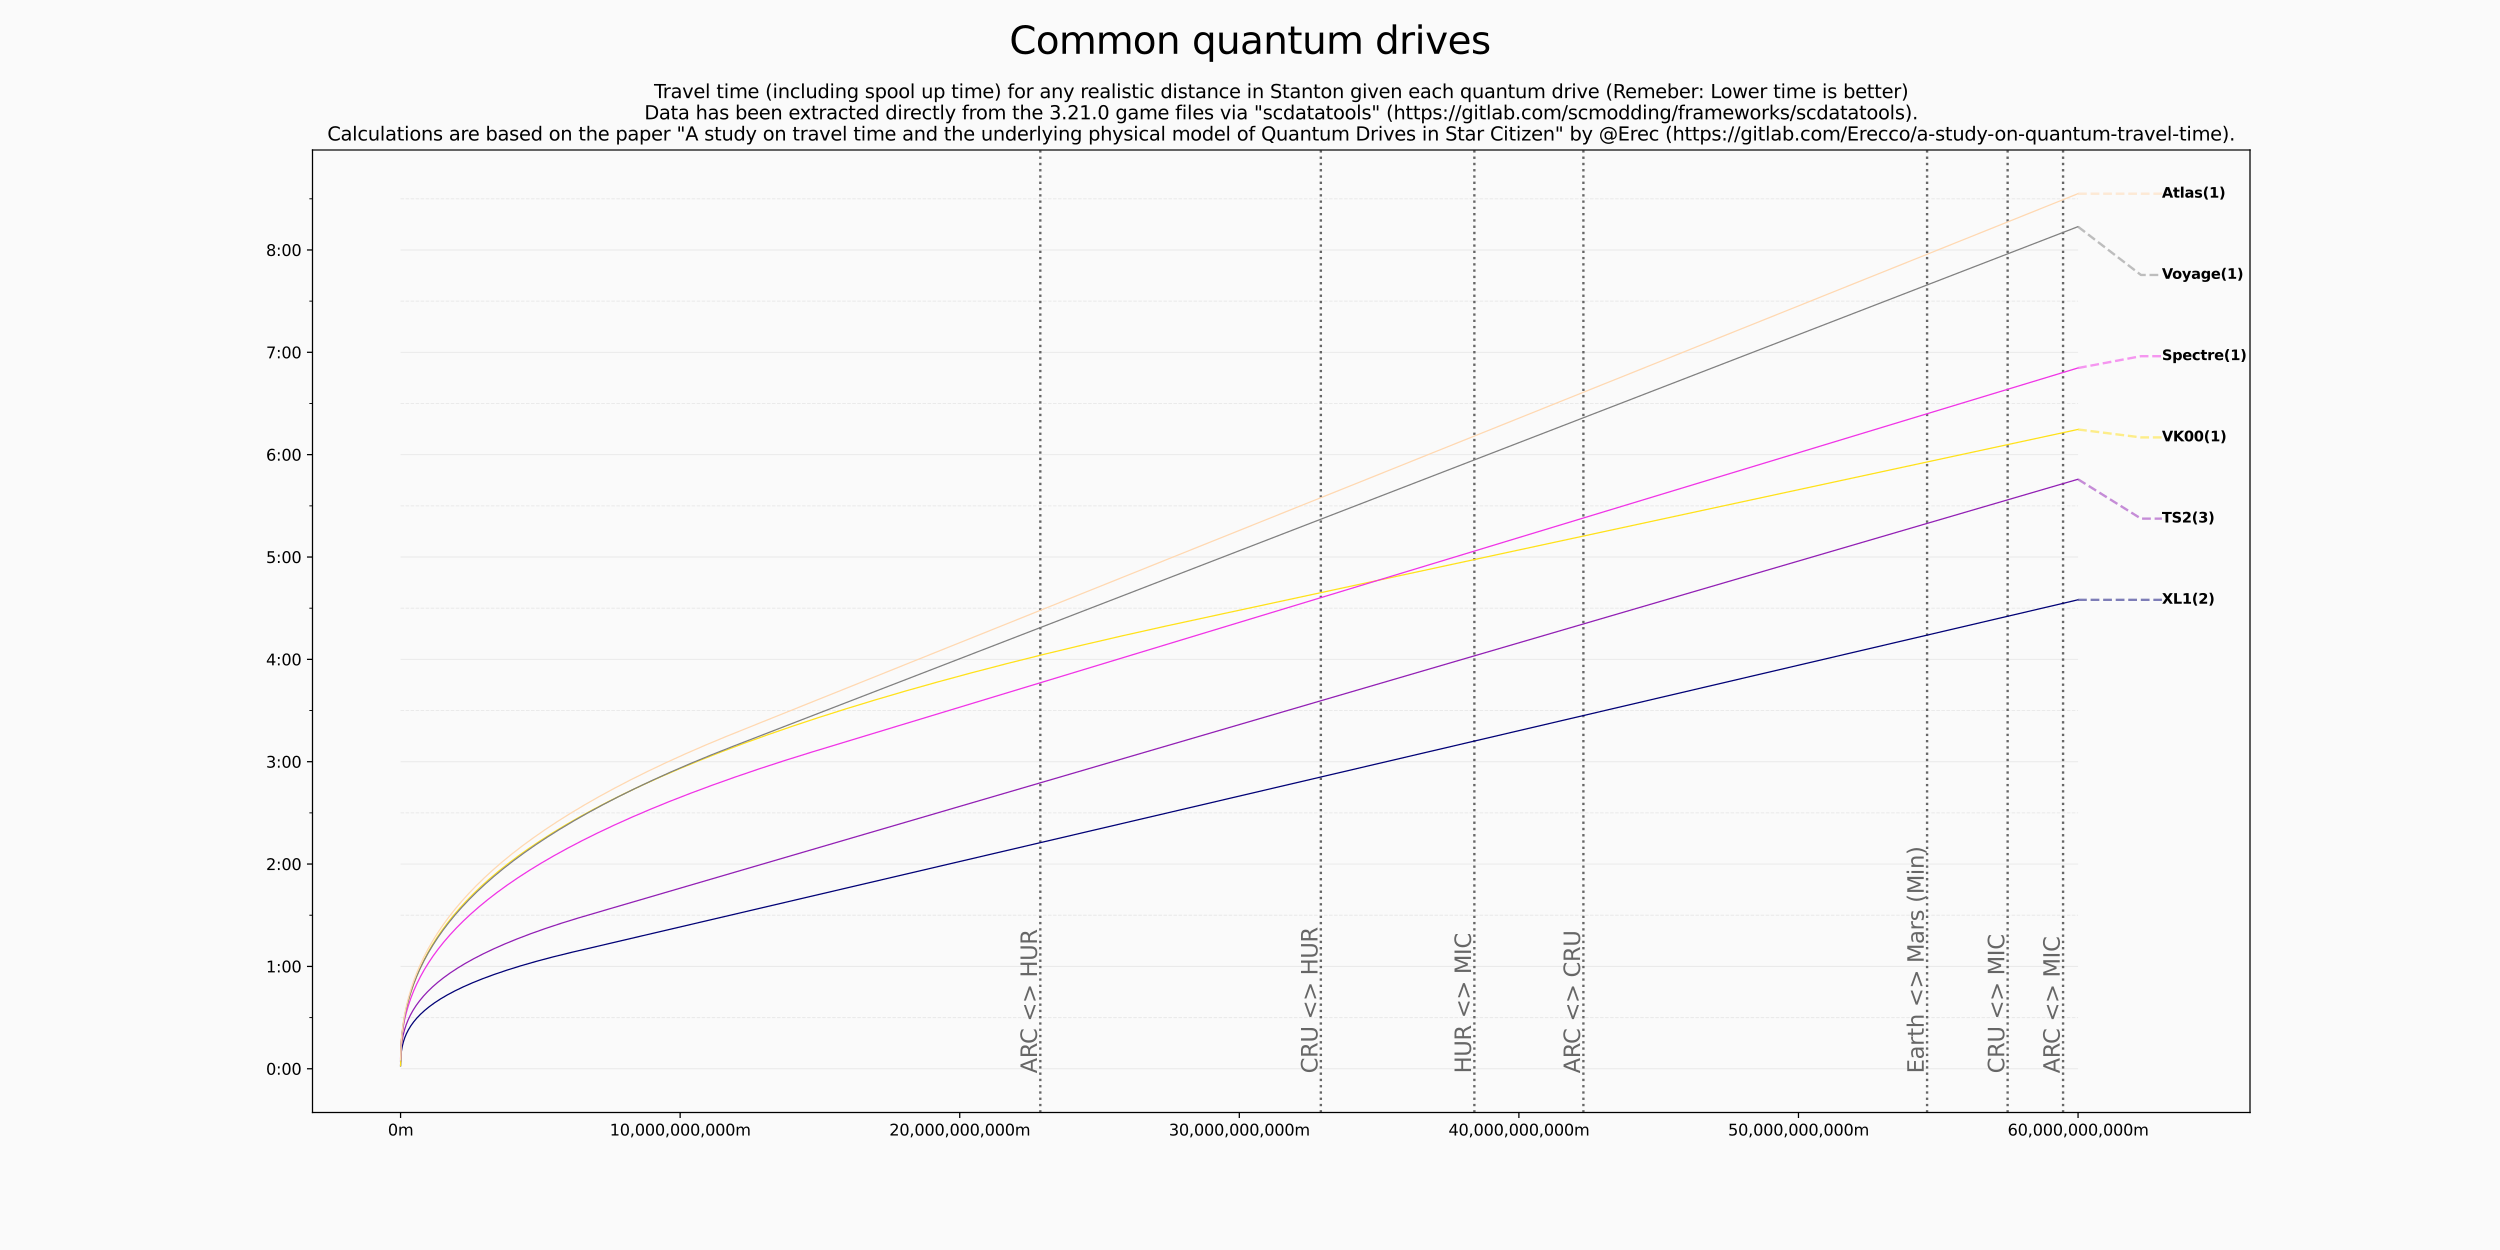 <?xml version="1.0" encoding="utf-8" standalone="no"?>
<!DOCTYPE svg PUBLIC "-//W3C//DTD SVG 1.1//EN"
  "http://www.w3.org/Graphics/SVG/1.1/DTD/svg11.dtd">
<svg xmlns:xlink="http://www.w3.org/1999/xlink" width="1584pt" height="792pt" viewBox="0 0 1584 792" xmlns="http://www.w3.org/2000/svg" version="1.1">
 <defs>
  <style type="text/css">*{stroke-linejoin: round; stroke-linecap: butt}</style>
 </defs>
 <g id="figure_1">
  <g id="patch_1">
   <path d="M 0 792 
L 1584 792 
L 1584 0 
L 0 0 
z
" style="fill: #fafafa"/>
  </g>
  <g id="axes_1">
   <g id="patch_2">
    <path d="M 198 704.88 
L 1425.6 704.88 
L 1425.6 95.04 
L 198 95.04 
z
" style="fill: #fafafa"/>
   </g>
   <g id="matplotlib.axis_1">
    <g id="xtick_1">
     <g id="line2d_1">
      <defs>
       <path id="m1cc64fc307" d="M 0 0 
L 0 3.5 
" style="stroke: #000000; stroke-width: 0.8"/>
      </defs>
      <g>
       <use xlink:href="#m1cc64fc307" x="253.8" y="704.88" style="stroke: #000000; stroke-width: 0.8"/>
      </g>
     </g>
     <g id="text_1">
      <!-- 0m -->
      <g transform="translate(245.748 719.478) scale(0.1 -0.1)">
       <defs>
        <path id="DejaVuSans-30" d="M 2034 4250 
Q 1547 4250 1301 3770 
Q 1056 3291 1056 2328 
Q 1056 1369 1301 889 
Q 1547 409 2034 409 
Q 2525 409 2770 889 
Q 3016 1369 3016 2328 
Q 3016 3291 2770 3770 
Q 2525 4250 2034 4250 
z
M 2034 4750 
Q 2819 4750 3233 4129 
Q 3647 3509 3647 2328 
Q 3647 1150 3233 529 
Q 2819 -91 2034 -91 
Q 1250 -91 836 529 
Q 422 1150 422 2328 
Q 422 3509 836 4129 
Q 1250 4750 2034 4750 
z
" transform="scale(0.016)"/>
        <path id="DejaVuSans-6d" d="M 3328 2828 
Q 3544 3216 3844 3400 
Q 4144 3584 4550 3584 
Q 5097 3584 5394 3201 
Q 5691 2819 5691 2113 
L 5691 0 
L 5113 0 
L 5113 2094 
Q 5113 2597 4934 2840 
Q 4756 3084 4391 3084 
Q 3944 3084 3684 2787 
Q 3425 2491 3425 1978 
L 3425 0 
L 2847 0 
L 2847 2094 
Q 2847 2600 2669 2842 
Q 2491 3084 2119 3084 
Q 1678 3084 1418 2786 
Q 1159 2488 1159 1978 
L 1159 0 
L 581 0 
L 581 3500 
L 1159 3500 
L 1159 2956 
Q 1356 3278 1631 3431 
Q 1906 3584 2284 3584 
Q 2666 3584 2933 3390 
Q 3200 3197 3328 2828 
z
" transform="scale(0.016)"/>
       </defs>
       <use xlink:href="#DejaVuSans-30"/>
       <use xlink:href="#DejaVuSans-6d" x="63.623"/>
      </g>
     </g>
    </g>
    <g id="xtick_2">
     <g id="line2d_2">
      <g>
       <use xlink:href="#m1cc64fc307" x="430.943" y="704.88" style="stroke: #000000; stroke-width: 0.8"/>
      </g>
     </g>
     <g id="text_2">
      <!-- 10,000,000,000m -->
      <g transform="translate(386.312 719.478) scale(0.1 -0.1)">
       <defs>
        <path id="DejaVuSans-31" d="M 794 531 
L 1825 531 
L 1825 4091 
L 703 3866 
L 703 4441 
L 1819 4666 
L 2450 4666 
L 2450 531 
L 3481 531 
L 3481 0 
L 794 0 
L 794 531 
z
" transform="scale(0.016)"/>
        <path id="DejaVuSans-2c" d="M 750 794 
L 1409 794 
L 1409 256 
L 897 -744 
L 494 -744 
L 750 256 
L 750 794 
z
" transform="scale(0.016)"/>
       </defs>
       <use xlink:href="#DejaVuSans-31"/>
       <use xlink:href="#DejaVuSans-30" x="63.623"/>
       <use xlink:href="#DejaVuSans-2c" x="127.246"/>
       <use xlink:href="#DejaVuSans-30" x="159.033"/>
       <use xlink:href="#DejaVuSans-30" x="222.656"/>
       <use xlink:href="#DejaVuSans-30" x="286.279"/>
       <use xlink:href="#DejaVuSans-2c" x="349.902"/>
       <use xlink:href="#DejaVuSans-30" x="381.689"/>
       <use xlink:href="#DejaVuSans-30" x="445.312"/>
       <use xlink:href="#DejaVuSans-30" x="508.936"/>
       <use xlink:href="#DejaVuSans-2c" x="572.559"/>
       <use xlink:href="#DejaVuSans-30" x="604.346"/>
       <use xlink:href="#DejaVuSans-30" x="667.969"/>
       <use xlink:href="#DejaVuSans-30" x="731.592"/>
       <use xlink:href="#DejaVuSans-6d" x="795.215"/>
      </g>
     </g>
    </g>
    <g id="xtick_3">
     <g id="line2d_3">
      <g>
       <use xlink:href="#m1cc64fc307" x="608.086" y="704.88" style="stroke: #000000; stroke-width: 0.8"/>
      </g>
     </g>
     <g id="text_3">
      <!-- 20,000,000,000m -->
      <g transform="translate(563.454 719.478) scale(0.1 -0.1)">
       <defs>
        <path id="DejaVuSans-32" d="M 1228 531 
L 3431 531 
L 3431 0 
L 469 0 
L 469 531 
Q 828 903 1448 1529 
Q 2069 2156 2228 2338 
Q 2531 2678 2651 2914 
Q 2772 3150 2772 3378 
Q 2772 3750 2511 3984 
Q 2250 4219 1831 4219 
Q 1534 4219 1204 4116 
Q 875 4013 500 3803 
L 500 4441 
Q 881 4594 1212 4672 
Q 1544 4750 1819 4750 
Q 2544 4750 2975 4387 
Q 3406 4025 3406 3419 
Q 3406 3131 3298 2873 
Q 3191 2616 2906 2266 
Q 2828 2175 2409 1742 
Q 1991 1309 1228 531 
z
" transform="scale(0.016)"/>
       </defs>
       <use xlink:href="#DejaVuSans-32"/>
       <use xlink:href="#DejaVuSans-30" x="63.623"/>
       <use xlink:href="#DejaVuSans-2c" x="127.246"/>
       <use xlink:href="#DejaVuSans-30" x="159.033"/>
       <use xlink:href="#DejaVuSans-30" x="222.656"/>
       <use xlink:href="#DejaVuSans-30" x="286.279"/>
       <use xlink:href="#DejaVuSans-2c" x="349.902"/>
       <use xlink:href="#DejaVuSans-30" x="381.689"/>
       <use xlink:href="#DejaVuSans-30" x="445.312"/>
       <use xlink:href="#DejaVuSans-30" x="508.936"/>
       <use xlink:href="#DejaVuSans-2c" x="572.559"/>
       <use xlink:href="#DejaVuSans-30" x="604.346"/>
       <use xlink:href="#DejaVuSans-30" x="667.969"/>
       <use xlink:href="#DejaVuSans-30" x="731.592"/>
       <use xlink:href="#DejaVuSans-6d" x="795.215"/>
      </g>
     </g>
    </g>
    <g id="xtick_4">
     <g id="line2d_4">
      <g>
       <use xlink:href="#m1cc64fc307" x="785.229" y="704.88" style="stroke: #000000; stroke-width: 0.8"/>
      </g>
     </g>
     <g id="text_4">
      <!-- 30,000,000,000m -->
      <g transform="translate(740.597 719.478) scale(0.1 -0.1)">
       <defs>
        <path id="DejaVuSans-33" d="M 2597 2516 
Q 3050 2419 3304 2112 
Q 3559 1806 3559 1356 
Q 3559 666 3084 287 
Q 2609 -91 1734 -91 
Q 1441 -91 1130 -33 
Q 819 25 488 141 
L 488 750 
Q 750 597 1062 519 
Q 1375 441 1716 441 
Q 2309 441 2620 675 
Q 2931 909 2931 1356 
Q 2931 1769 2642 2001 
Q 2353 2234 1838 2234 
L 1294 2234 
L 1294 2753 
L 1863 2753 
Q 2328 2753 2575 2939 
Q 2822 3125 2822 3475 
Q 2822 3834 2567 4026 
Q 2313 4219 1838 4219 
Q 1578 4219 1281 4162 
Q 984 4106 628 3988 
L 628 4550 
Q 988 4650 1302 4700 
Q 1616 4750 1894 4750 
Q 2613 4750 3031 4423 
Q 3450 4097 3450 3541 
Q 3450 3153 3228 2886 
Q 3006 2619 2597 2516 
z
" transform="scale(0.016)"/>
       </defs>
       <use xlink:href="#DejaVuSans-33"/>
       <use xlink:href="#DejaVuSans-30" x="63.623"/>
       <use xlink:href="#DejaVuSans-2c" x="127.246"/>
       <use xlink:href="#DejaVuSans-30" x="159.033"/>
       <use xlink:href="#DejaVuSans-30" x="222.656"/>
       <use xlink:href="#DejaVuSans-30" x="286.279"/>
       <use xlink:href="#DejaVuSans-2c" x="349.902"/>
       <use xlink:href="#DejaVuSans-30" x="381.689"/>
       <use xlink:href="#DejaVuSans-30" x="445.312"/>
       <use xlink:href="#DejaVuSans-30" x="508.936"/>
       <use xlink:href="#DejaVuSans-2c" x="572.559"/>
       <use xlink:href="#DejaVuSans-30" x="604.346"/>
       <use xlink:href="#DejaVuSans-30" x="667.969"/>
       <use xlink:href="#DejaVuSans-30" x="731.592"/>
       <use xlink:href="#DejaVuSans-6d" x="795.215"/>
      </g>
     </g>
    </g>
    <g id="xtick_5">
     <g id="line2d_5">
      <g>
       <use xlink:href="#m1cc64fc307" x="962.371" y="704.88" style="stroke: #000000; stroke-width: 0.8"/>
      </g>
     </g>
     <g id="text_5">
      <!-- 40,000,000,000m -->
      <g transform="translate(917.74 719.478) scale(0.1 -0.1)">
       <defs>
        <path id="DejaVuSans-34" d="M 2419 4116 
L 825 1625 
L 2419 1625 
L 2419 4116 
z
M 2253 4666 
L 3047 4666 
L 3047 1625 
L 3713 1625 
L 3713 1100 
L 3047 1100 
L 3047 0 
L 2419 0 
L 2419 1100 
L 313 1100 
L 313 1709 
L 2253 4666 
z
" transform="scale(0.016)"/>
       </defs>
       <use xlink:href="#DejaVuSans-34"/>
       <use xlink:href="#DejaVuSans-30" x="63.623"/>
       <use xlink:href="#DejaVuSans-2c" x="127.246"/>
       <use xlink:href="#DejaVuSans-30" x="159.033"/>
       <use xlink:href="#DejaVuSans-30" x="222.656"/>
       <use xlink:href="#DejaVuSans-30" x="286.279"/>
       <use xlink:href="#DejaVuSans-2c" x="349.902"/>
       <use xlink:href="#DejaVuSans-30" x="381.689"/>
       <use xlink:href="#DejaVuSans-30" x="445.312"/>
       <use xlink:href="#DejaVuSans-30" x="508.936"/>
       <use xlink:href="#DejaVuSans-2c" x="572.559"/>
       <use xlink:href="#DejaVuSans-30" x="604.346"/>
       <use xlink:href="#DejaVuSans-30" x="667.969"/>
       <use xlink:href="#DejaVuSans-30" x="731.592"/>
       <use xlink:href="#DejaVuSans-6d" x="795.215"/>
      </g>
     </g>
    </g>
    <g id="xtick_6">
     <g id="line2d_6">
      <g>
       <use xlink:href="#m1cc64fc307" x="1139.514" y="704.88" style="stroke: #000000; stroke-width: 0.8"/>
      </g>
     </g>
     <g id="text_6">
      <!-- 50,000,000,000m -->
      <g transform="translate(1094.883 719.478) scale(0.1 -0.1)">
       <defs>
        <path id="DejaVuSans-35" d="M 691 4666 
L 3169 4666 
L 3169 4134 
L 1269 4134 
L 1269 2991 
Q 1406 3038 1543 3061 
Q 1681 3084 1819 3084 
Q 2600 3084 3056 2656 
Q 3513 2228 3513 1497 
Q 3513 744 3044 326 
Q 2575 -91 1722 -91 
Q 1428 -91 1123 -41 
Q 819 9 494 109 
L 494 744 
Q 775 591 1075 516 
Q 1375 441 1709 441 
Q 2250 441 2565 725 
Q 2881 1009 2881 1497 
Q 2881 1984 2565 2268 
Q 2250 2553 1709 2553 
Q 1456 2553 1204 2497 
Q 953 2441 691 2322 
L 691 4666 
z
" transform="scale(0.016)"/>
       </defs>
       <use xlink:href="#DejaVuSans-35"/>
       <use xlink:href="#DejaVuSans-30" x="63.623"/>
       <use xlink:href="#DejaVuSans-2c" x="127.246"/>
       <use xlink:href="#DejaVuSans-30" x="159.033"/>
       <use xlink:href="#DejaVuSans-30" x="222.656"/>
       <use xlink:href="#DejaVuSans-30" x="286.279"/>
       <use xlink:href="#DejaVuSans-2c" x="349.902"/>
       <use xlink:href="#DejaVuSans-30" x="381.689"/>
       <use xlink:href="#DejaVuSans-30" x="445.312"/>
       <use xlink:href="#DejaVuSans-30" x="508.936"/>
       <use xlink:href="#DejaVuSans-2c" x="572.559"/>
       <use xlink:href="#DejaVuSans-30" x="604.346"/>
       <use xlink:href="#DejaVuSans-30" x="667.969"/>
       <use xlink:href="#DejaVuSans-30" x="731.592"/>
       <use xlink:href="#DejaVuSans-6d" x="795.215"/>
      </g>
     </g>
    </g>
    <g id="xtick_7">
     <g id="line2d_7">
      <g>
       <use xlink:href="#m1cc64fc307" x="1316.657" y="704.88" style="stroke: #000000; stroke-width: 0.8"/>
      </g>
     </g>
     <g id="text_7">
      <!-- 60,000,000,000m -->
      <g transform="translate(1272.026 719.478) scale(0.1 -0.1)">
       <defs>
        <path id="DejaVuSans-36" d="M 2113 2584 
Q 1688 2584 1439 2293 
Q 1191 2003 1191 1497 
Q 1191 994 1439 701 
Q 1688 409 2113 409 
Q 2538 409 2786 701 
Q 3034 994 3034 1497 
Q 3034 2003 2786 2293 
Q 2538 2584 2113 2584 
z
M 3366 4563 
L 3366 3988 
Q 3128 4100 2886 4159 
Q 2644 4219 2406 4219 
Q 1781 4219 1451 3797 
Q 1122 3375 1075 2522 
Q 1259 2794 1537 2939 
Q 1816 3084 2150 3084 
Q 2853 3084 3261 2657 
Q 3669 2231 3669 1497 
Q 3669 778 3244 343 
Q 2819 -91 2113 -91 
Q 1303 -91 875 529 
Q 447 1150 447 2328 
Q 447 3434 972 4092 
Q 1497 4750 2381 4750 
Q 2619 4750 2861 4703 
Q 3103 4656 3366 4563 
z
" transform="scale(0.016)"/>
       </defs>
       <use xlink:href="#DejaVuSans-36"/>
       <use xlink:href="#DejaVuSans-30" x="63.623"/>
       <use xlink:href="#DejaVuSans-2c" x="127.246"/>
       <use xlink:href="#DejaVuSans-30" x="159.033"/>
       <use xlink:href="#DejaVuSans-30" x="222.656"/>
       <use xlink:href="#DejaVuSans-30" x="286.279"/>
       <use xlink:href="#DejaVuSans-2c" x="349.902"/>
       <use xlink:href="#DejaVuSans-30" x="381.689"/>
       <use xlink:href="#DejaVuSans-30" x="445.312"/>
       <use xlink:href="#DejaVuSans-30" x="508.936"/>
       <use xlink:href="#DejaVuSans-2c" x="572.559"/>
       <use xlink:href="#DejaVuSans-30" x="604.346"/>
       <use xlink:href="#DejaVuSans-30" x="667.969"/>
       <use xlink:href="#DejaVuSans-30" x="731.592"/>
       <use xlink:href="#DejaVuSans-6d" x="795.215"/>
      </g>
     </g>
    </g>
   </g>
   <g id="matplotlib.axis_2">
    <g id="ytick_1">
     <g id="line2d_8">
      <defs>
       <path id="mfee02a27a1" d="M 0 0 
L -3.5 0 
" style="stroke: #000000; stroke-width: 0.8"/>
      </defs>
      <g>
       <use xlink:href="#mfee02a27a1" x="198" y="677.16" style="stroke: #000000; stroke-width: 0.8"/>
      </g>
     </g>
     <g id="text_8">
      <!--  0:00 -->
      <g transform="translate(165.366 680.959) scale(0.1 -0.1)">
       <defs>
        <path id="DejaVuSans-20" transform="scale(0.016)"/>
        <path id="DejaVuSans-3a" d="M 750 794 
L 1409 794 
L 1409 0 
L 750 0 
L 750 794 
z
M 750 3309 
L 1409 3309 
L 1409 2516 
L 750 2516 
L 750 3309 
z
" transform="scale(0.016)"/>
       </defs>
       <use xlink:href="#DejaVuSans-20"/>
       <use xlink:href="#DejaVuSans-30" x="31.787"/>
       <use xlink:href="#DejaVuSans-3a" x="95.41"/>
       <use xlink:href="#DejaVuSans-30" x="129.102"/>
       <use xlink:href="#DejaVuSans-30" x="192.725"/>
      </g>
     </g>
    </g>
    <g id="ytick_2">
     <g id="line2d_9">
      <g>
       <use xlink:href="#mfee02a27a1" x="198" y="612.313" style="stroke: #000000; stroke-width: 0.8"/>
      </g>
     </g>
     <g id="text_9">
      <!--  1:00 -->
      <g transform="translate(165.366 616.112) scale(0.1 -0.1)">
       <use xlink:href="#DejaVuSans-20"/>
       <use xlink:href="#DejaVuSans-31" x="31.787"/>
       <use xlink:href="#DejaVuSans-3a" x="95.41"/>
       <use xlink:href="#DejaVuSans-30" x="129.102"/>
       <use xlink:href="#DejaVuSans-30" x="192.725"/>
      </g>
     </g>
    </g>
    <g id="ytick_3">
     <g id="line2d_10">
      <g>
       <use xlink:href="#mfee02a27a1" x="198" y="547.465" style="stroke: #000000; stroke-width: 0.8"/>
      </g>
     </g>
     <g id="text_10">
      <!--  2:00 -->
      <g transform="translate(165.366 551.265) scale(0.1 -0.1)">
       <use xlink:href="#DejaVuSans-20"/>
       <use xlink:href="#DejaVuSans-32" x="31.787"/>
       <use xlink:href="#DejaVuSans-3a" x="95.41"/>
       <use xlink:href="#DejaVuSans-30" x="129.102"/>
       <use xlink:href="#DejaVuSans-30" x="192.725"/>
      </g>
     </g>
    </g>
    <g id="ytick_4">
     <g id="line2d_11">
      <g>
       <use xlink:href="#mfee02a27a1" x="198" y="482.618" style="stroke: #000000; stroke-width: 0.8"/>
      </g>
     </g>
     <g id="text_11">
      <!--  3:00 -->
      <g transform="translate(165.366 486.417) scale(0.1 -0.1)">
       <use xlink:href="#DejaVuSans-20"/>
       <use xlink:href="#DejaVuSans-33" x="31.787"/>
       <use xlink:href="#DejaVuSans-3a" x="95.41"/>
       <use xlink:href="#DejaVuSans-30" x="129.102"/>
       <use xlink:href="#DejaVuSans-30" x="192.725"/>
      </g>
     </g>
    </g>
    <g id="ytick_5">
     <g id="line2d_12">
      <g>
       <use xlink:href="#mfee02a27a1" x="198" y="417.771" style="stroke: #000000; stroke-width: 0.8"/>
      </g>
     </g>
     <g id="text_12">
      <!--  4:00 -->
      <g transform="translate(165.366 421.57) scale(0.1 -0.1)">
       <use xlink:href="#DejaVuSans-20"/>
       <use xlink:href="#DejaVuSans-34" x="31.787"/>
       <use xlink:href="#DejaVuSans-3a" x="95.41"/>
       <use xlink:href="#DejaVuSans-30" x="129.102"/>
       <use xlink:href="#DejaVuSans-30" x="192.725"/>
      </g>
     </g>
    </g>
    <g id="ytick_6">
     <g id="line2d_13">
      <g>
       <use xlink:href="#mfee02a27a1" x="198" y="352.924" style="stroke: #000000; stroke-width: 0.8"/>
      </g>
     </g>
     <g id="text_13">
      <!--  5:00 -->
      <g transform="translate(165.366 356.723) scale(0.1 -0.1)">
       <use xlink:href="#DejaVuSans-20"/>
       <use xlink:href="#DejaVuSans-35" x="31.787"/>
       <use xlink:href="#DejaVuSans-3a" x="95.41"/>
       <use xlink:href="#DejaVuSans-30" x="129.102"/>
       <use xlink:href="#DejaVuSans-30" x="192.725"/>
      </g>
     </g>
    </g>
    <g id="ytick_7">
     <g id="line2d_14">
      <g>
       <use xlink:href="#mfee02a27a1" x="198" y="288.076" style="stroke: #000000; stroke-width: 0.8"/>
      </g>
     </g>
     <g id="text_14">
      <!--  6:00 -->
      <g transform="translate(165.366 291.875) scale(0.1 -0.1)">
       <use xlink:href="#DejaVuSans-20"/>
       <use xlink:href="#DejaVuSans-36" x="31.787"/>
       <use xlink:href="#DejaVuSans-3a" x="95.41"/>
       <use xlink:href="#DejaVuSans-30" x="129.102"/>
       <use xlink:href="#DejaVuSans-30" x="192.725"/>
      </g>
     </g>
    </g>
    <g id="ytick_8">
     <g id="line2d_15">
      <g>
       <use xlink:href="#mfee02a27a1" x="198" y="223.229" style="stroke: #000000; stroke-width: 0.8"/>
      </g>
     </g>
     <g id="text_15">
      <!--  7:00 -->
      <g transform="translate(165.366 227.028) scale(0.1 -0.1)">
       <defs>
        <path id="DejaVuSans-37" d="M 525 4666 
L 3525 4666 
L 3525 4397 
L 1831 0 
L 1172 0 
L 2766 4134 
L 525 4134 
L 525 4666 
z
" transform="scale(0.016)"/>
       </defs>
       <use xlink:href="#DejaVuSans-20"/>
       <use xlink:href="#DejaVuSans-37" x="31.787"/>
       <use xlink:href="#DejaVuSans-3a" x="95.41"/>
       <use xlink:href="#DejaVuSans-30" x="129.102"/>
       <use xlink:href="#DejaVuSans-30" x="192.725"/>
      </g>
     </g>
    </g>
    <g id="ytick_9">
     <g id="line2d_16">
      <g>
       <use xlink:href="#mfee02a27a1" x="198" y="158.382" style="stroke: #000000; stroke-width: 0.8"/>
      </g>
     </g>
     <g id="text_16">
      <!--  8:00 -->
      <g transform="translate(165.366 162.181) scale(0.1 -0.1)">
       <defs>
        <path id="DejaVuSans-38" d="M 2034 2216 
Q 1584 2216 1326 1975 
Q 1069 1734 1069 1313 
Q 1069 891 1326 650 
Q 1584 409 2034 409 
Q 2484 409 2743 651 
Q 3003 894 3003 1313 
Q 3003 1734 2745 1975 
Q 2488 2216 2034 2216 
z
M 1403 2484 
Q 997 2584 770 2862 
Q 544 3141 544 3541 
Q 544 4100 942 4425 
Q 1341 4750 2034 4750 
Q 2731 4750 3128 4425 
Q 3525 4100 3525 3541 
Q 3525 3141 3298 2862 
Q 3072 2584 2669 2484 
Q 3125 2378 3379 2068 
Q 3634 1759 3634 1313 
Q 3634 634 3220 271 
Q 2806 -91 2034 -91 
Q 1263 -91 848 271 
Q 434 634 434 1313 
Q 434 1759 690 2068 
Q 947 2378 1403 2484 
z
M 1172 3481 
Q 1172 3119 1398 2916 
Q 1625 2713 2034 2713 
Q 2441 2713 2670 2916 
Q 2900 3119 2900 3481 
Q 2900 3844 2670 4047 
Q 2441 4250 2034 4250 
Q 1625 4250 1398 4047 
Q 1172 3844 1172 3481 
z
" transform="scale(0.016)"/>
       </defs>
       <use xlink:href="#DejaVuSans-20"/>
       <use xlink:href="#DejaVuSans-38" x="31.787"/>
       <use xlink:href="#DejaVuSans-3a" x="95.41"/>
       <use xlink:href="#DejaVuSans-30" x="129.102"/>
       <use xlink:href="#DejaVuSans-30" x="192.725"/>
      </g>
     </g>
    </g>
    <g id="ytick_10">
     <g id="line2d_17">
      <defs>
       <path id="m49a97c6238" d="M 0 0 
L -2 0 
" style="stroke: #000000; stroke-width: 0.6"/>
      </defs>
      <g>
       <use xlink:href="#m49a97c6238" x="198" y="644.736" style="stroke: #000000; stroke-width: 0.6"/>
      </g>
     </g>
    </g>
    <g id="ytick_11">
     <g id="line2d_18">
      <g>
       <use xlink:href="#m49a97c6238" x="198" y="579.889" style="stroke: #000000; stroke-width: 0.6"/>
      </g>
     </g>
    </g>
    <g id="ytick_12">
     <g id="line2d_19">
      <g>
       <use xlink:href="#m49a97c6238" x="198" y="515.042" style="stroke: #000000; stroke-width: 0.6"/>
      </g>
     </g>
    </g>
    <g id="ytick_13">
     <g id="line2d_20">
      <g>
       <use xlink:href="#m49a97c6238" x="198" y="450.194" style="stroke: #000000; stroke-width: 0.6"/>
      </g>
     </g>
    </g>
    <g id="ytick_14">
     <g id="line2d_21">
      <g>
       <use xlink:href="#m49a97c6238" x="198" y="385.347" style="stroke: #000000; stroke-width: 0.6"/>
      </g>
     </g>
    </g>
    <g id="ytick_15">
     <g id="line2d_22">
      <g>
       <use xlink:href="#m49a97c6238" x="198" y="320.5" style="stroke: #000000; stroke-width: 0.6"/>
      </g>
     </g>
    </g>
    <g id="ytick_16">
     <g id="line2d_23">
      <g>
       <use xlink:href="#m49a97c6238" x="198" y="255.653" style="stroke: #000000; stroke-width: 0.6"/>
      </g>
     </g>
    </g>
    <g id="ytick_17">
     <g id="line2d_24">
      <g>
       <use xlink:href="#m49a97c6238" x="198" y="190.805" style="stroke: #000000; stroke-width: 0.6"/>
      </g>
     </g>
    </g>
    <g id="ytick_18">
     <g id="line2d_25">
      <g>
       <use xlink:href="#m49a97c6238" x="198" y="125.958" style="stroke: #000000; stroke-width: 0.6"/>
      </g>
     </g>
    </g>
   </g>
   <g id="LineCollection_1">
    <path d="M 253.8 677.16 
L 1316.657 677.16 
" clip-path="url(#p18464af7e1)" style="fill: none; stroke: #e8e8e8; stroke-width: 0.6"/>
    <path d="M 253.8 612.313 
L 1316.657 612.313 
" clip-path="url(#p18464af7e1)" style="fill: none; stroke: #e8e8e8; stroke-width: 0.6"/>
    <path d="M 253.8 547.465 
L 1316.657 547.465 
" clip-path="url(#p18464af7e1)" style="fill: none; stroke: #e8e8e8; stroke-width: 0.6"/>
    <path d="M 253.8 482.618 
L 1316.657 482.618 
" clip-path="url(#p18464af7e1)" style="fill: none; stroke: #e8e8e8; stroke-width: 0.6"/>
    <path d="M 253.8 417.771 
L 1316.657 417.771 
" clip-path="url(#p18464af7e1)" style="fill: none; stroke: #e8e8e8; stroke-width: 0.6"/>
    <path d="M 253.8 352.924 
L 1316.657 352.924 
" clip-path="url(#p18464af7e1)" style="fill: none; stroke: #e8e8e8; stroke-width: 0.6"/>
    <path d="M 253.8 288.076 
L 1316.657 288.076 
" clip-path="url(#p18464af7e1)" style="fill: none; stroke: #e8e8e8; stroke-width: 0.6"/>
    <path d="M 253.8 223.229 
L 1316.657 223.229 
" clip-path="url(#p18464af7e1)" style="fill: none; stroke: #e8e8e8; stroke-width: 0.6"/>
    <path d="M 253.8 158.382 
L 1316.657 158.382 
" clip-path="url(#p18464af7e1)" style="fill: none; stroke: #e8e8e8; stroke-width: 0.6"/>
   </g>
   <g id="LineCollection_2">
    <path d="M 253.8 644.736 
L 1316.657 644.736 
" clip-path="url(#p18464af7e1)" style="fill: none; stroke-dasharray: 2.22,0.96; stroke-dashoffset: 0; stroke: #e8e8e8; stroke-width: 0.6"/>
    <path d="M 253.8 579.889 
L 1316.657 579.889 
" clip-path="url(#p18464af7e1)" style="fill: none; stroke-dasharray: 2.22,0.96; stroke-dashoffset: 0; stroke: #e8e8e8; stroke-width: 0.6"/>
    <path d="M 253.8 515.042 
L 1316.657 515.042 
" clip-path="url(#p18464af7e1)" style="fill: none; stroke-dasharray: 2.22,0.96; stroke-dashoffset: 0; stroke: #e8e8e8; stroke-width: 0.6"/>
    <path d="M 253.8 450.194 
L 1316.657 450.194 
" clip-path="url(#p18464af7e1)" style="fill: none; stroke-dasharray: 2.22,0.96; stroke-dashoffset: 0; stroke: #e8e8e8; stroke-width: 0.6"/>
    <path d="M 253.8 385.347 
L 1316.657 385.347 
" clip-path="url(#p18464af7e1)" style="fill: none; stroke-dasharray: 2.22,0.96; stroke-dashoffset: 0; stroke: #e8e8e8; stroke-width: 0.6"/>
    <path d="M 253.8 320.5 
L 1316.657 320.5 
" clip-path="url(#p18464af7e1)" style="fill: none; stroke-dasharray: 2.22,0.96; stroke-dashoffset: 0; stroke: #e8e8e8; stroke-width: 0.6"/>
    <path d="M 253.8 255.653 
L 1316.657 255.653 
" clip-path="url(#p18464af7e1)" style="fill: none; stroke-dasharray: 2.22,0.96; stroke-dashoffset: 0; stroke: #e8e8e8; stroke-width: 0.6"/>
    <path d="M 253.8 190.805 
L 1316.657 190.805 
" clip-path="url(#p18464af7e1)" style="fill: none; stroke-dasharray: 2.22,0.96; stroke-dashoffset: 0; stroke: #e8e8e8; stroke-width: 0.6"/>
    <path d="M 253.8 125.958 
L 1316.657 125.958 
" clip-path="url(#p18464af7e1)" style="fill: none; stroke-dasharray: 2.22,0.96; stroke-dashoffset: 0; stroke: #e8e8e8; stroke-width: 0.6"/>
   </g>
   <g id="line2d_26">
    <path d="M 1316.657 380.055 
L 1356.514 380.055 
L 1369.8 380.055 
" clip-path="url(#p18464af7e1)" style="fill: none; stroke-dasharray: 5.55,2.4; stroke-dashoffset: 0; stroke: #000075; stroke-opacity: 0.5; stroke-width: 1.5"/>
   </g>
   <g id="line2d_27">
    <path d="M 1316.657 303.688 
L 1356.514 328.596 
L 1369.8 328.596 
" clip-path="url(#p18464af7e1)" style="fill: none; stroke-dasharray: 5.55,2.4; stroke-dashoffset: 0; stroke: #911eb4; stroke-opacity: 0.5; stroke-width: 1.5"/>
   </g>
   <g id="line2d_28">
    <path d="M 1316.657 272.115 
L 1356.514 277.137 
L 1369.8 277.137 
" clip-path="url(#p18464af7e1)" style="fill: none; stroke-dasharray: 5.55,2.4; stroke-dashoffset: 0; stroke: #ffe119; stroke-opacity: 0.5; stroke-width: 1.5"/>
   </g>
   <g id="line2d_29">
    <path d="M 1316.657 233.164 
L 1356.514 225.678 
L 1369.8 225.678 
" clip-path="url(#p18464af7e1)" style="fill: none; stroke-dasharray: 5.55,2.4; stroke-dashoffset: 0; stroke: #f032e6; stroke-opacity: 0.5; stroke-width: 1.5"/>
   </g>
   <g id="line2d_30">
    <path d="M 1316.657 143.654 
L 1356.514 174.219 
L 1369.8 174.219 
" clip-path="url(#p18464af7e1)" style="fill: none; stroke-dasharray: 5.55,2.4; stroke-dashoffset: 0; stroke: #808080; stroke-opacity: 0.5; stroke-width: 1.5"/>
   </g>
   <g id="line2d_31">
    <path d="M 1316.657 122.76 
L 1356.514 122.76 
L 1369.8 122.76 
" clip-path="url(#p18464af7e1)" style="fill: none; stroke-dasharray: 5.55,2.4; stroke-dashoffset: 0; stroke: #ffd8b1; stroke-opacity: 0.5; stroke-width: 1.5"/>
   </g>
   <g id="line2d_32">
    <path d="M 1003.238 704.88 
L 1003.238 95.04 
" clip-path="url(#p18464af7e1)" style="fill: none; stroke-dasharray: 1.5,2.475; stroke-dashoffset: 0; stroke: #666666; stroke-width: 1.5"/>
   </g>
   <g id="line2d_33">
    <path d="M 836.883 704.88 
L 836.883 95.04 
" clip-path="url(#p18464af7e1)" style="fill: none; stroke-dasharray: 1.5,2.475; stroke-dashoffset: 0; stroke: #666666; stroke-width: 1.5"/>
   </g>
   <g id="line2d_34">
    <path d="M 1272.035 704.88 
L 1272.035 95.04 
" clip-path="url(#p18464af7e1)" style="fill: none; stroke-dasharray: 1.5,2.475; stroke-dashoffset: 0; stroke: #666666; stroke-width: 1.5"/>
   </g>
   <g id="line2d_35">
    <path d="M 659.138 704.88 
L 659.138 95.04 
" clip-path="url(#p18464af7e1)" style="fill: none; stroke-dasharray: 1.5,2.475; stroke-dashoffset: 0; stroke: #666666; stroke-width: 1.5"/>
   </g>
   <g id="line2d_36">
    <path d="M 934.153 704.88 
L 934.153 95.04 
" clip-path="url(#p18464af7e1)" style="fill: none; stroke-dasharray: 1.5,2.475; stroke-dashoffset: 0; stroke: #666666; stroke-width: 1.5"/>
   </g>
   <g id="line2d_37">
    <path d="M 1307.162 704.88 
L 1307.162 95.04 
" clip-path="url(#p18464af7e1)" style="fill: none; stroke-dasharray: 1.5,2.475; stroke-dashoffset: 0; stroke: #666666; stroke-width: 1.5"/>
   </g>
   <g id="line2d_38">
    <path d="M 1221 704.88 
L 1221 95.04 
" clip-path="url(#p18464af7e1)" style="fill: none; stroke-dasharray: 1.5,2.475; stroke-dashoffset: 0; stroke: #666666; stroke-width: 1.5"/>
   </g>
   <g id="line2d_39">
    <path d="M 253.8 675.269 
L 253.977 669.632 
L 254.331 666.147 
L 254.863 663.041 
L 255.571 660.175 
L 256.457 657.484 
L 257.52 654.932 
L 258.76 652.493 
L 260.354 649.881 
L 262.126 647.426 
L 264.074 645.093 
L 266.377 642.681 
L 269.034 640.235 
L 272.046 637.781 
L 275.411 635.335 
L 279.131 632.908 
L 283.383 630.406 
L 288.166 627.861 
L 293.48 625.293 
L 299.326 622.719 
L 305.88 620.081 
L 313.143 617.403 
L 321.114 614.703 
L 329.971 611.94 
L 339.714 609.137 
L 350.52 606.265 
L 362.389 603.346 
L 406.32 593.062 
L 1316.48 380.055 
L 1316.48 380.055 
" clip-path="url(#p18464af7e1)" style="fill: none; stroke: #000075; stroke-width: 0.8; stroke-linecap: square"/>
   </g>
   <g id="line2d_40">
    <path d="M 253.8 672.513 
L 254.154 664.131 
L 254.686 659.814 
L 255.394 656.053 
L 256.28 652.586 
L 257.343 649.319 
L 258.583 646.204 
L 260 643.213 
L 261.771 640.027 
L 263.72 637.006 
L 265.846 634.114 
L 268.326 631.127 
L 270.983 628.27 
L 273.994 625.357 
L 277.36 622.417 
L 281.08 619.467 
L 285.154 616.523 
L 289.76 613.479 
L 294.72 610.474 
L 300.211 607.411 
L 306.234 604.313 
L 312.789 601.196 
L 319.874 598.071 
L 327.669 594.878 
L 336.171 591.638 
L 345.383 588.366 
L 355.48 585.02 
L 366.463 581.619 
L 385.594 576.009 
L 1316.48 303.688 
L 1316.48 303.688 
" clip-path="url(#p18464af7e1)" style="fill: none; stroke: #911eb4; stroke-width: 0.8; stroke-linecap: square"/>
   </g>
   <g id="line2d_41">
    <path d="M 253.8 675.269 
L 254.154 663.445 
L 254.686 656.901 
L 255.394 651.002 
L 256.28 645.427 
L 257.343 640.07 
L 258.583 634.879 
L 260 629.825 
L 261.771 624.378 
L 263.72 619.157 
L 265.846 614.114 
L 268.149 609.219 
L 270.629 604.45 
L 273.463 599.493 
L 276.474 594.682 
L 279.663 589.995 
L 283.206 585.185 
L 286.926 580.505 
L 291 575.738 
L 295.429 570.91 
L 300.034 566.216 
L 304.994 561.477 
L 310.309 556.708 
L 315.977 551.922 
L 322 547.128 
L 328.377 542.334 
L 335.286 537.425 
L 342.549 532.54 
L 350.343 527.572 
L 358.491 522.644 
L 367.171 517.656 
L 376.383 512.622 
L 386.126 507.554 
L 396.4 502.462 
L 407.206 497.354 
L 418.72 492.159 
L 430.766 486.968 
L 443.52 481.713 
L 456.983 476.408 
L 471.154 471.063 
L 486.211 465.626 
L 501.977 460.171 
L 518.629 454.648 
L 536.166 449.069 
L 554.589 443.445 
L 573.897 437.785 
L 594.091 432.099 
L 615.349 426.345 
L 637.669 420.536 
L 661.051 414.681 
L 685.497 408.79 
L 711.183 402.83 
L 738.109 396.812 
L 774.423 388.959 
L 1316.48 272.115 
L 1316.48 272.115 
" clip-path="url(#p18464af7e1)" style="fill: none; stroke: #ffe119; stroke-width: 0.8; stroke-linecap: square"/>
   </g>
   <g id="line2d_42">
    <path d="M 253.8 670.405 
L 254.154 661.074 
L 254.686 655.797 
L 255.394 650.98 
L 256.28 646.38 
L 257.343 641.918 
L 258.76 636.99 
L 260.354 632.303 
L 262.126 627.791 
L 264.074 623.413 
L 266.377 618.807 
L 268.857 614.357 
L 271.514 610.033 
L 274.526 605.563 
L 277.714 601.224 
L 281.257 596.782 
L 285.154 592.269 
L 289.229 587.891 
L 293.657 583.458 
L 298.44 578.988 
L 303.577 574.495 
L 309.069 569.989 
L 314.914 565.479 
L 321.291 560.847 
L 328.023 556.237 
L 335.286 551.539 
L 342.903 546.879 
L 351.051 542.156 
L 359.731 537.385 
L 368.943 532.577 
L 378.686 527.744 
L 389.137 522.811 
L 400.12 517.876 
L 411.811 512.869 
L 424.211 507.804 
L 437.32 502.694 
L 451.137 497.549 
L 465.663 492.377 
L 481.074 487.128 
L 497.371 481.816 
L 514.554 476.451 
L 569.646 459.735 
L 1316.48 233.164 
L 1316.48 233.164 
" clip-path="url(#p18464af7e1)" style="fill: none; stroke: #f032e6; stroke-width: 0.8; stroke-linecap: square"/>
   </g>
   <g id="line2d_43">
    <path d="M 253.8 671.648 
L 254.154 661.022 
L 254.686 655.031 
L 255.394 649.572 
L 256.28 644.366 
L 257.343 639.323 
L 258.76 633.761 
L 260.354 628.479 
L 262.126 623.398 
L 264.074 618.473 
L 266.2 613.675 
L 268.68 608.641 
L 271.337 603.76 
L 274.171 599.006 
L 277.36 594.099 
L 280.726 589.327 
L 284.446 584.446 
L 288.343 579.697 
L 292.594 574.867 
L 297.2 569.98 
L 302.16 565.053 
L 307.297 560.263 
L 312.789 555.44 
L 318.634 550.597 
L 325.011 545.609 
L 331.743 540.631 
L 338.829 535.669 
L 346.446 530.61 
L 354.417 525.583 
L 362.92 520.485 
L 371.954 515.332 
L 381.52 510.135 
L 391.617 504.907 
L 402.246 499.655 
L 413.406 494.388 
L 425.274 489.033 
L 437.851 483.607 
L 450.96 478.194 
L 464.777 472.729 
L 618.891 413.183 
L 1316.48 143.654 
L 1316.48 143.654 
" clip-path="url(#p18464af7e1)" style="fill: none; stroke: #808080; stroke-width: 0.8; stroke-linecap: square"/>
   </g>
   <g id="line2d_44">
    <path d="M 253.8 671.648 
L 254.154 660.597 
L 254.686 654.366 
L 255.394 648.688 
L 256.28 643.273 
L 257.343 638.029 
L 258.76 632.244 
L 260.354 626.749 
L 262.126 621.465 
L 264.074 616.342 
L 266.2 611.352 
L 268.68 606.115 
L 271.337 601.038 
L 274.171 596.093 
L 277.36 590.99 
L 280.726 586.026 
L 284.446 580.949 
L 288.343 576.009 
L 292.594 570.985 
L 297.023 566.09 
L 301.806 561.132 
L 306.943 556.128 
L 312.434 551.092 
L 318.28 546.037 
L 324.48 540.972 
L 331.034 535.905 
L 337.943 530.842 
L 345.383 525.667 
L 353.177 520.516 
L 361.503 515.283 
L 370.36 509.984 
L 379.571 504.732 
L 389.314 499.431 
L 399.589 494.092 
L 410.571 488.639 
L 422.086 483.173 
L 434.131 477.7 
L 446.886 472.15 
L 460.349 466.537 
L 481.251 458.125 
L 1316.48 122.76 
L 1316.48 122.76 
" clip-path="url(#p18464af7e1)" style="fill: none; stroke: #ffd8b1; stroke-width: 0.8; stroke-linecap: square"/>
   </g>
   <g id="patch_3">
    <path d="M 198 704.88 
L 198 95.04 
" style="fill: none; stroke: #000000; stroke-width: 0.8; stroke-linejoin: miter; stroke-linecap: square"/>
   </g>
   <g id="patch_4">
    <path d="M 1425.6 704.88 
L 1425.6 95.04 
" style="fill: none; stroke: #000000; stroke-width: 0.8; stroke-linejoin: miter; stroke-linecap: square"/>
   </g>
   <g id="patch_5">
    <path d="M 198 704.88 
L 1425.6 704.88 
" style="fill: none; stroke: #000000; stroke-width: 0.8; stroke-linejoin: miter; stroke-linecap: square"/>
   </g>
   <g id="patch_6">
    <path d="M 198 95.04 
L 1425.6 95.04 
" style="fill: none; stroke: #000000; stroke-width: 0.8; stroke-linejoin: miter; stroke-linecap: square"/>
   </g>
   <g id="text_17">
    <!-- XL1(2) -->
    <g transform="translate(1369.8 382.539) scale(0.09 -0.09)">
     <defs>
      <path id="DejaVuSans-Bold-58" d="M 3188 2381 
L 4806 0 
L 3553 0 
L 2463 1594 
L 1381 0 
L 122 0 
L 1741 2381 
L 184 4666 
L 1441 4666 
L 2463 3163 
L 3481 4666 
L 4744 4666 
L 3188 2381 
z
" transform="scale(0.016)"/>
      <path id="DejaVuSans-Bold-4c" d="M 588 4666 
L 1791 4666 
L 1791 909 
L 3903 909 
L 3903 0 
L 588 0 
L 588 4666 
z
" transform="scale(0.016)"/>
      <path id="DejaVuSans-Bold-31" d="M 750 831 
L 1813 831 
L 1813 3847 
L 722 3622 
L 722 4441 
L 1806 4666 
L 2950 4666 
L 2950 831 
L 4013 831 
L 4013 0 
L 750 0 
L 750 831 
z
" transform="scale(0.016)"/>
      <path id="DejaVuSans-Bold-28" d="M 2413 -844 
L 1484 -844 
Q 1006 -72 778 623 
Q 550 1319 550 2003 
Q 550 2688 779 3389 
Q 1009 4091 1484 4856 
L 2413 4856 
Q 2013 4116 1813 3408 
Q 1613 2700 1613 2009 
Q 1613 1319 1811 609 
Q 2009 -100 2413 -844 
z
" transform="scale(0.016)"/>
      <path id="DejaVuSans-Bold-32" d="M 1844 884 
L 3897 884 
L 3897 0 
L 506 0 
L 506 884 
L 2209 2388 
Q 2438 2594 2547 2791 
Q 2656 2988 2656 3200 
Q 2656 3528 2436 3728 
Q 2216 3928 1850 3928 
Q 1569 3928 1234 3808 
Q 900 3688 519 3450 
L 519 4475 
Q 925 4609 1322 4679 
Q 1719 4750 2100 4750 
Q 2938 4750 3402 4381 
Q 3866 4013 3866 3353 
Q 3866 2972 3669 2642 
Q 3472 2313 2841 1759 
L 1844 884 
z
" transform="scale(0.016)"/>
      <path id="DejaVuSans-Bold-29" d="M 513 -844 
Q 913 -100 1113 609 
Q 1313 1319 1313 2009 
Q 1313 2700 1113 3408 
Q 913 4116 513 4856 
L 1441 4856 
Q 1916 4091 2145 3389 
Q 2375 2688 2375 2003 
Q 2375 1319 2147 623 
Q 1919 -72 1441 -844 
L 513 -844 
z
" transform="scale(0.016)"/>
     </defs>
     <use xlink:href="#DejaVuSans-Bold-58"/>
     <use xlink:href="#DejaVuSans-Bold-4c" x="77.1"/>
     <use xlink:href="#DejaVuSans-Bold-31" x="140.82"/>
     <use xlink:href="#DejaVuSans-Bold-28" x="210.4"/>
     <use xlink:href="#DejaVuSans-Bold-32" x="256.104"/>
     <use xlink:href="#DejaVuSans-Bold-29" x="325.684"/>
    </g>
   </g>
   <g id="text_18">
    <!-- TS2(3) -->
    <g transform="translate(1369.8 331.08) scale(0.09 -0.09)">
     <defs>
      <path id="DejaVuSans-Bold-54" d="M 31 4666 
L 4331 4666 
L 4331 3756 
L 2784 3756 
L 2784 0 
L 1581 0 
L 1581 3756 
L 31 3756 
L 31 4666 
z
" transform="scale(0.016)"/>
      <path id="DejaVuSans-Bold-53" d="M 3834 4519 
L 3834 3531 
Q 3450 3703 3084 3790 
Q 2719 3878 2394 3878 
Q 1963 3878 1756 3759 
Q 1550 3641 1550 3391 
Q 1550 3203 1689 3098 
Q 1828 2994 2194 2919 
L 2706 2816 
Q 3484 2659 3812 2340 
Q 4141 2022 4141 1434 
Q 4141 663 3683 286 
Q 3225 -91 2284 -91 
Q 1841 -91 1394 -6 
Q 947 78 500 244 
L 500 1259 
Q 947 1022 1364 901 
Q 1781 781 2169 781 
Q 2563 781 2772 912 
Q 2981 1044 2981 1288 
Q 2981 1506 2839 1625 
Q 2697 1744 2272 1838 
L 1806 1941 
Q 1106 2091 782 2419 
Q 459 2747 459 3303 
Q 459 4000 909 4375 
Q 1359 4750 2203 4750 
Q 2588 4750 2994 4692 
Q 3400 4634 3834 4519 
z
" transform="scale(0.016)"/>
      <path id="DejaVuSans-Bold-33" d="M 2981 2516 
Q 3453 2394 3698 2092 
Q 3944 1791 3944 1325 
Q 3944 631 3412 270 
Q 2881 -91 1863 -91 
Q 1503 -91 1142 -33 
Q 781 25 428 141 
L 428 1069 
Q 766 900 1098 814 
Q 1431 728 1753 728 
Q 2231 728 2486 893 
Q 2741 1059 2741 1369 
Q 2741 1688 2480 1852 
Q 2219 2016 1709 2016 
L 1228 2016 
L 1228 2791 
L 1734 2791 
Q 2188 2791 2409 2933 
Q 2631 3075 2631 3366 
Q 2631 3634 2415 3781 
Q 2200 3928 1806 3928 
Q 1516 3928 1219 3862 
Q 922 3797 628 3669 
L 628 4550 
Q 984 4650 1334 4700 
Q 1684 4750 2022 4750 
Q 2931 4750 3382 4451 
Q 3834 4153 3834 3553 
Q 3834 3144 3618 2883 
Q 3403 2622 2981 2516 
z
" transform="scale(0.016)"/>
     </defs>
     <use xlink:href="#DejaVuSans-Bold-54"/>
     <use xlink:href="#DejaVuSans-Bold-53" x="68.213"/>
     <use xlink:href="#DejaVuSans-Bold-32" x="140.234"/>
     <use xlink:href="#DejaVuSans-Bold-28" x="209.814"/>
     <use xlink:href="#DejaVuSans-Bold-33" x="255.518"/>
     <use xlink:href="#DejaVuSans-Bold-29" x="325.098"/>
    </g>
   </g>
   <g id="text_19">
    <!-- VK00(1) -->
    <g transform="translate(1369.8 279.621) scale(0.09 -0.09)">
     <defs>
      <path id="DejaVuSans-Bold-56" d="M 31 4666 
L 1241 4666 
L 2478 1222 
L 3713 4666 
L 4922 4666 
L 3194 0 
L 1759 0 
L 31 4666 
z
" transform="scale(0.016)"/>
      <path id="DejaVuSans-Bold-4b" d="M 588 4666 
L 1791 4666 
L 1791 2963 
L 3525 4666 
L 4922 4666 
L 2675 2456 
L 5153 0 
L 3647 0 
L 1791 1838 
L 1791 0 
L 588 0 
L 588 4666 
z
" transform="scale(0.016)"/>
      <path id="DejaVuSans-Bold-30" d="M 2944 2338 
Q 2944 3213 2780 3570 
Q 2616 3928 2228 3928 
Q 1841 3928 1675 3570 
Q 1509 3213 1509 2338 
Q 1509 1453 1675 1090 
Q 1841 728 2228 728 
Q 2613 728 2778 1090 
Q 2944 1453 2944 2338 
z
M 4147 2328 
Q 4147 1169 3647 539 
Q 3147 -91 2228 -91 
Q 1306 -91 806 539 
Q 306 1169 306 2328 
Q 306 3491 806 4120 
Q 1306 4750 2228 4750 
Q 3147 4750 3647 4120 
Q 4147 3491 4147 2328 
z
" transform="scale(0.016)"/>
     </defs>
     <use xlink:href="#DejaVuSans-Bold-56"/>
     <use xlink:href="#DejaVuSans-Bold-4b" x="77.393"/>
     <use xlink:href="#DejaVuSans-Bold-30" x="154.883"/>
     <use xlink:href="#DejaVuSans-Bold-30" x="224.463"/>
     <use xlink:href="#DejaVuSans-Bold-28" x="294.043"/>
     <use xlink:href="#DejaVuSans-Bold-31" x="339.746"/>
     <use xlink:href="#DejaVuSans-Bold-29" x="409.326"/>
    </g>
   </g>
   <g id="text_20">
    <!-- Spectre(1) -->
    <g transform="translate(1369.8 228.162) scale(0.09 -0.09)">
     <defs>
      <path id="DejaVuSans-Bold-70" d="M 1656 506 
L 1656 -1331 
L 538 -1331 
L 538 3500 
L 1656 3500 
L 1656 2988 
Q 1888 3294 2169 3439 
Q 2450 3584 2816 3584 
Q 3463 3584 3878 3070 
Q 4294 2556 4294 1747 
Q 4294 938 3878 423 
Q 3463 -91 2816 -91 
Q 2450 -91 2169 54 
Q 1888 200 1656 506 
z
M 2400 2772 
Q 2041 2772 1848 2508 
Q 1656 2244 1656 1747 
Q 1656 1250 1848 986 
Q 2041 722 2400 722 
Q 2759 722 2948 984 
Q 3138 1247 3138 1747 
Q 3138 2247 2948 2509 
Q 2759 2772 2400 2772 
z
" transform="scale(0.016)"/>
      <path id="DejaVuSans-Bold-65" d="M 4031 1759 
L 4031 1441 
L 1416 1441 
Q 1456 1047 1700 850 
Q 1944 653 2381 653 
Q 2734 653 3104 758 
Q 3475 863 3866 1075 
L 3866 213 
Q 3469 63 3072 -14 
Q 2675 -91 2278 -91 
Q 1328 -91 801 392 
Q 275 875 275 1747 
Q 275 2603 792 3093 
Q 1309 3584 2216 3584 
Q 3041 3584 3536 3087 
Q 4031 2591 4031 1759 
z
M 2881 2131 
Q 2881 2450 2695 2645 
Q 2509 2841 2209 2841 
Q 1884 2841 1681 2658 
Q 1478 2475 1428 2131 
L 2881 2131 
z
" transform="scale(0.016)"/>
      <path id="DejaVuSans-Bold-63" d="M 3366 3391 
L 3366 2478 
Q 3138 2634 2908 2709 
Q 2678 2784 2431 2784 
Q 1963 2784 1702 2511 
Q 1441 2238 1441 1747 
Q 1441 1256 1702 982 
Q 1963 709 2431 709 
Q 2694 709 2930 787 
Q 3166 866 3366 1019 
L 3366 103 
Q 3103 6 2833 -42 
Q 2563 -91 2291 -91 
Q 1344 -91 809 395 
Q 275 881 275 1747 
Q 275 2613 809 3098 
Q 1344 3584 2291 3584 
Q 2566 3584 2833 3536 
Q 3100 3488 3366 3391 
z
" transform="scale(0.016)"/>
      <path id="DejaVuSans-Bold-74" d="M 1759 4494 
L 1759 3500 
L 2913 3500 
L 2913 2700 
L 1759 2700 
L 1759 1216 
Q 1759 972 1856 886 
Q 1953 800 2241 800 
L 2816 800 
L 2816 0 
L 1856 0 
Q 1194 0 917 276 
Q 641 553 641 1216 
L 641 2700 
L 84 2700 
L 84 3500 
L 641 3500 
L 641 4494 
L 1759 4494 
z
" transform="scale(0.016)"/>
      <path id="DejaVuSans-Bold-72" d="M 3138 2547 
Q 2991 2616 2845 2648 
Q 2700 2681 2553 2681 
Q 2122 2681 1889 2404 
Q 1656 2128 1656 1613 
L 1656 0 
L 538 0 
L 538 3500 
L 1656 3500 
L 1656 2925 
Q 1872 3269 2151 3426 
Q 2431 3584 2822 3584 
Q 2878 3584 2943 3579 
Q 3009 3575 3134 3559 
L 3138 2547 
z
" transform="scale(0.016)"/>
     </defs>
     <use xlink:href="#DejaVuSans-Bold-53"/>
     <use xlink:href="#DejaVuSans-Bold-70" x="72.021"/>
     <use xlink:href="#DejaVuSans-Bold-65" x="143.604"/>
     <use xlink:href="#DejaVuSans-Bold-63" x="211.426"/>
     <use xlink:href="#DejaVuSans-Bold-74" x="270.703"/>
     <use xlink:href="#DejaVuSans-Bold-72" x="318.506"/>
     <use xlink:href="#DejaVuSans-Bold-65" x="367.822"/>
     <use xlink:href="#DejaVuSans-Bold-28" x="435.645"/>
     <use xlink:href="#DejaVuSans-Bold-31" x="481.348"/>
     <use xlink:href="#DejaVuSans-Bold-29" x="550.928"/>
    </g>
   </g>
   <g id="text_21">
    <!-- Voyage(1) -->
    <g transform="translate(1369.8 176.662) scale(0.09 -0.09)">
     <defs>
      <path id="DejaVuSans-Bold-6f" d="M 2203 2784 
Q 1831 2784 1636 2517 
Q 1441 2250 1441 1747 
Q 1441 1244 1636 976 
Q 1831 709 2203 709 
Q 2569 709 2762 976 
Q 2956 1244 2956 1747 
Q 2956 2250 2762 2517 
Q 2569 2784 2203 2784 
z
M 2203 3584 
Q 3106 3584 3614 3096 
Q 4122 2609 4122 1747 
Q 4122 884 3614 396 
Q 3106 -91 2203 -91 
Q 1297 -91 786 396 
Q 275 884 275 1747 
Q 275 2609 786 3096 
Q 1297 3584 2203 3584 
z
" transform="scale(0.016)"/>
      <path id="DejaVuSans-Bold-79" d="M 78 3500 
L 1197 3500 
L 2138 1125 
L 2938 3500 
L 4056 3500 
L 2584 -331 
Q 2363 -916 2067 -1148 
Q 1772 -1381 1288 -1381 
L 641 -1381 
L 641 -647 
L 991 -647 
Q 1275 -647 1404 -556 
Q 1534 -466 1606 -231 
L 1638 -134 
L 78 3500 
z
" transform="scale(0.016)"/>
      <path id="DejaVuSans-Bold-61" d="M 2106 1575 
Q 1756 1575 1579 1456 
Q 1403 1338 1403 1106 
Q 1403 894 1545 773 
Q 1688 653 1941 653 
Q 2256 653 2472 879 
Q 2688 1106 2688 1447 
L 2688 1575 
L 2106 1575 
z
M 3816 1997 
L 3816 0 
L 2688 0 
L 2688 519 
Q 2463 200 2181 54 
Q 1900 -91 1497 -91 
Q 953 -91 614 226 
Q 275 544 275 1050 
Q 275 1666 698 1953 
Q 1122 2241 2028 2241 
L 2688 2241 
L 2688 2328 
Q 2688 2594 2478 2717 
Q 2269 2841 1825 2841 
Q 1466 2841 1156 2769 
Q 847 2697 581 2553 
L 581 3406 
Q 941 3494 1303 3539 
Q 1666 3584 2028 3584 
Q 2975 3584 3395 3211 
Q 3816 2838 3816 1997 
z
" transform="scale(0.016)"/>
      <path id="DejaVuSans-Bold-67" d="M 2919 594 
Q 2688 288 2409 144 
Q 2131 0 1766 0 
Q 1125 0 706 504 
Q 288 1009 288 1791 
Q 288 2575 706 3076 
Q 1125 3578 1766 3578 
Q 2131 3578 2409 3434 
Q 2688 3291 2919 2981 
L 2919 3500 
L 4044 3500 
L 4044 353 
Q 4044 -491 3511 -936 
Q 2978 -1381 1966 -1381 
Q 1638 -1381 1331 -1331 
Q 1025 -1281 716 -1178 
L 716 -306 
Q 1009 -475 1290 -558 
Q 1572 -641 1856 -641 
Q 2406 -641 2662 -400 
Q 2919 -159 2919 353 
L 2919 594 
z
M 2181 2772 
Q 1834 2772 1640 2515 
Q 1447 2259 1447 1791 
Q 1447 1309 1634 1061 
Q 1822 813 2181 813 
Q 2531 813 2725 1069 
Q 2919 1325 2919 1791 
Q 2919 2259 2725 2515 
Q 2531 2772 2181 2772 
z
" transform="scale(0.016)"/>
     </defs>
     <use xlink:href="#DejaVuSans-Bold-56"/>
     <use xlink:href="#DejaVuSans-Bold-6f" x="71.893"/>
     <use xlink:href="#DejaVuSans-Bold-79" x="140.594"/>
     <use xlink:href="#DejaVuSans-Bold-61" x="205.779"/>
     <use xlink:href="#DejaVuSans-Bold-67" x="273.26"/>
     <use xlink:href="#DejaVuSans-Bold-65" x="344.842"/>
     <use xlink:href="#DejaVuSans-Bold-28" x="412.664"/>
     <use xlink:href="#DejaVuSans-Bold-31" x="458.367"/>
     <use xlink:href="#DejaVuSans-Bold-29" x="527.947"/>
    </g>
   </g>
   <g id="text_22">
    <!-- Atlas(1) -->
    <g transform="translate(1369.8 125.243) scale(0.09 -0.09)">
     <defs>
      <path id="DejaVuSans-Bold-41" d="M 3419 850 
L 1538 850 
L 1241 0 
L 31 0 
L 1759 4666 
L 3194 4666 
L 4922 0 
L 3713 0 
L 3419 850 
z
M 1838 1716 
L 3116 1716 
L 2478 3572 
L 1838 1716 
z
" transform="scale(0.016)"/>
      <path id="DejaVuSans-Bold-6c" d="M 538 4863 
L 1656 4863 
L 1656 0 
L 538 0 
L 538 4863 
z
" transform="scale(0.016)"/>
      <path id="DejaVuSans-Bold-73" d="M 3272 3391 
L 3272 2541 
Q 2913 2691 2578 2766 
Q 2244 2841 1947 2841 
Q 1628 2841 1473 2761 
Q 1319 2681 1319 2516 
Q 1319 2381 1436 2309 
Q 1553 2238 1856 2203 
L 2053 2175 
Q 2913 2066 3209 1816 
Q 3506 1566 3506 1031 
Q 3506 472 3093 190 
Q 2681 -91 1863 -91 
Q 1516 -91 1145 -36 
Q 775 19 384 128 
L 384 978 
Q 719 816 1070 734 
Q 1422 653 1784 653 
Q 2113 653 2278 743 
Q 2444 834 2444 1013 
Q 2444 1163 2330 1236 
Q 2216 1309 1875 1350 
L 1678 1375 
Q 931 1469 631 1722 
Q 331 1975 331 2491 
Q 331 3047 712 3315 
Q 1094 3584 1881 3584 
Q 2191 3584 2531 3537 
Q 2872 3491 3272 3391 
z
" transform="scale(0.016)"/>
     </defs>
     <use xlink:href="#DejaVuSans-Bold-41"/>
     <use xlink:href="#DejaVuSans-Bold-74" x="77.393"/>
     <use xlink:href="#DejaVuSans-Bold-6c" x="125.195"/>
     <use xlink:href="#DejaVuSans-Bold-61" x="159.473"/>
     <use xlink:href="#DejaVuSans-Bold-73" x="226.953"/>
     <use xlink:href="#DejaVuSans-Bold-28" x="286.475"/>
     <use xlink:href="#DejaVuSans-Bold-31" x="332.178"/>
     <use xlink:href="#DejaVuSans-Bold-29" x="401.758"/>
    </g>
   </g>
   <g id="text_23">
    <!-- ARC &lt;&gt; CRU -->
    <g style="fill: #666666" transform="translate(1001.122 680.072) rotate(-90) scale(0.14 -0.14)">
     <defs>
      <path id="DejaVuSans-41" d="M 2188 4044 
L 1331 1722 
L 3047 1722 
L 2188 4044 
z
M 1831 4666 
L 2547 4666 
L 4325 0 
L 3669 0 
L 3244 1197 
L 1141 1197 
L 716 0 
L 50 0 
L 1831 4666 
z
" transform="scale(0.016)"/>
      <path id="DejaVuSans-52" d="M 2841 2188 
Q 3044 2119 3236 1894 
Q 3428 1669 3622 1275 
L 4263 0 
L 3584 0 
L 2988 1197 
Q 2756 1666 2539 1819 
Q 2322 1972 1947 1972 
L 1259 1972 
L 1259 0 
L 628 0 
L 628 4666 
L 2053 4666 
Q 2853 4666 3247 4331 
Q 3641 3997 3641 3322 
Q 3641 2881 3436 2590 
Q 3231 2300 2841 2188 
z
M 1259 4147 
L 1259 2491 
L 2053 2491 
Q 2509 2491 2742 2702 
Q 2975 2913 2975 3322 
Q 2975 3731 2742 3939 
Q 2509 4147 2053 4147 
L 1259 4147 
z
" transform="scale(0.016)"/>
      <path id="DejaVuSans-43" d="M 4122 4306 
L 4122 3641 
Q 3803 3938 3442 4084 
Q 3081 4231 2675 4231 
Q 1875 4231 1450 3742 
Q 1025 3253 1025 2328 
Q 1025 1406 1450 917 
Q 1875 428 2675 428 
Q 3081 428 3442 575 
Q 3803 722 4122 1019 
L 4122 359 
Q 3791 134 3420 21 
Q 3050 -91 2638 -91 
Q 1578 -91 968 557 
Q 359 1206 359 2328 
Q 359 3453 968 4101 
Q 1578 4750 2638 4750 
Q 3056 4750 3426 4639 
Q 3797 4528 4122 4306 
z
" transform="scale(0.016)"/>
      <path id="DejaVuSans-3c" d="M 4684 3150 
L 1459 2003 
L 4684 863 
L 4684 294 
L 678 1747 
L 678 2266 
L 4684 3719 
L 4684 3150 
z
" transform="scale(0.016)"/>
      <path id="DejaVuSans-3e" d="M 678 3150 
L 678 3719 
L 4684 2266 
L 4684 1747 
L 678 294 
L 678 863 
L 3897 2003 
L 678 3150 
z
" transform="scale(0.016)"/>
      <path id="DejaVuSans-55" d="M 556 4666 
L 1191 4666 
L 1191 1831 
Q 1191 1081 1462 751 
Q 1734 422 2344 422 
Q 2950 422 3222 751 
Q 3494 1081 3494 1831 
L 3494 4666 
L 4128 4666 
L 4128 1753 
Q 4128 841 3676 375 
Q 3225 -91 2344 -91 
Q 1459 -91 1007 375 
Q 556 841 556 1753 
L 556 4666 
z
" transform="scale(0.016)"/>
     </defs>
     <use xlink:href="#DejaVuSans-41"/>
     <use xlink:href="#DejaVuSans-52" x="68.408"/>
     <use xlink:href="#DejaVuSans-43" x="132.891"/>
     <use xlink:href="#DejaVuSans-20" x="202.715"/>
     <use xlink:href="#DejaVuSans-3c" x="234.502"/>
     <use xlink:href="#DejaVuSans-3e" x="318.291"/>
     <use xlink:href="#DejaVuSans-20" x="402.08"/>
     <use xlink:href="#DejaVuSans-43" x="433.867"/>
     <use xlink:href="#DejaVuSans-52" x="503.691"/>
     <use xlink:href="#DejaVuSans-55" x="573.174"/>
    </g>
   </g>
   <g id="text_24">
    <!-- CRU &lt;&gt; HUR -->
    <g style="fill: #666666" transform="translate(834.767 680.072) rotate(-90) scale(0.14 -0.14)">
     <defs>
      <path id="DejaVuSans-48" d="M 628 4666 
L 1259 4666 
L 1259 2753 
L 3553 2753 
L 3553 4666 
L 4184 4666 
L 4184 0 
L 3553 0 
L 3553 2222 
L 1259 2222 
L 1259 0 
L 628 0 
L 628 4666 
z
" transform="scale(0.016)"/>
     </defs>
     <use xlink:href="#DejaVuSans-43"/>
     <use xlink:href="#DejaVuSans-52" x="69.824"/>
     <use xlink:href="#DejaVuSans-55" x="139.307"/>
     <use xlink:href="#DejaVuSans-20" x="212.5"/>
     <use xlink:href="#DejaVuSans-3c" x="244.287"/>
     <use xlink:href="#DejaVuSans-3e" x="328.076"/>
     <use xlink:href="#DejaVuSans-20" x="411.865"/>
     <use xlink:href="#DejaVuSans-48" x="443.652"/>
     <use xlink:href="#DejaVuSans-55" x="518.848"/>
     <use xlink:href="#DejaVuSans-52" x="592.041"/>
    </g>
   </g>
   <g id="text_25">
    <!-- CRU &lt;&gt; MIC -->
    <g style="fill: #666666" transform="translate(1269.918 680.072) rotate(-90) scale(0.14 -0.14)">
     <defs>
      <path id="DejaVuSans-4d" d="M 628 4666 
L 1569 4666 
L 2759 1491 
L 3956 4666 
L 4897 4666 
L 4897 0 
L 4281 0 
L 4281 4097 
L 3078 897 
L 2444 897 
L 1241 4097 
L 1241 0 
L 628 0 
L 628 4666 
z
" transform="scale(0.016)"/>
      <path id="DejaVuSans-49" d="M 628 4666 
L 1259 4666 
L 1259 0 
L 628 0 
L 628 4666 
z
" transform="scale(0.016)"/>
     </defs>
     <use xlink:href="#DejaVuSans-43"/>
     <use xlink:href="#DejaVuSans-52" x="69.824"/>
     <use xlink:href="#DejaVuSans-55" x="139.307"/>
     <use xlink:href="#DejaVuSans-20" x="212.5"/>
     <use xlink:href="#DejaVuSans-3c" x="244.287"/>
     <use xlink:href="#DejaVuSans-3e" x="328.076"/>
     <use xlink:href="#DejaVuSans-20" x="411.865"/>
     <use xlink:href="#DejaVuSans-4d" x="443.652"/>
     <use xlink:href="#DejaVuSans-49" x="529.932"/>
     <use xlink:href="#DejaVuSans-43" x="559.424"/>
    </g>
   </g>
   <g id="text_26">
    <!-- ARC &lt;&gt; HUR -->
    <g style="fill: #666666" transform="translate(657.022 680.072) rotate(-90) scale(0.14 -0.14)">
     <use xlink:href="#DejaVuSans-41"/>
     <use xlink:href="#DejaVuSans-52" x="68.408"/>
     <use xlink:href="#DejaVuSans-43" x="132.891"/>
     <use xlink:href="#DejaVuSans-20" x="202.715"/>
     <use xlink:href="#DejaVuSans-3c" x="234.502"/>
     <use xlink:href="#DejaVuSans-3e" x="318.291"/>
     <use xlink:href="#DejaVuSans-20" x="402.08"/>
     <use xlink:href="#DejaVuSans-48" x="433.867"/>
     <use xlink:href="#DejaVuSans-55" x="509.062"/>
     <use xlink:href="#DejaVuSans-52" x="582.256"/>
    </g>
   </g>
   <g id="text_27">
    <!-- HUR &lt;&gt; MIC -->
    <g style="fill: #666666" transform="translate(932.036 680.072) rotate(-90) scale(0.14 -0.14)">
     <use xlink:href="#DejaVuSans-48"/>
     <use xlink:href="#DejaVuSans-55" x="75.195"/>
     <use xlink:href="#DejaVuSans-52" x="148.389"/>
     <use xlink:href="#DejaVuSans-20" x="217.871"/>
     <use xlink:href="#DejaVuSans-3c" x="249.658"/>
     <use xlink:href="#DejaVuSans-3e" x="333.447"/>
     <use xlink:href="#DejaVuSans-20" x="417.236"/>
     <use xlink:href="#DejaVuSans-4d" x="449.023"/>
     <use xlink:href="#DejaVuSans-49" x="535.303"/>
     <use xlink:href="#DejaVuSans-43" x="564.795"/>
    </g>
   </g>
   <g id="text_28">
    <!-- ARC &lt;&gt; MIC -->
    <g style="fill: #666666" transform="translate(1305.046 680.072) rotate(-90) scale(0.14 -0.14)">
     <use xlink:href="#DejaVuSans-41"/>
     <use xlink:href="#DejaVuSans-52" x="68.408"/>
     <use xlink:href="#DejaVuSans-43" x="132.891"/>
     <use xlink:href="#DejaVuSans-20" x="202.715"/>
     <use xlink:href="#DejaVuSans-3c" x="234.502"/>
     <use xlink:href="#DejaVuSans-3e" x="318.291"/>
     <use xlink:href="#DejaVuSans-20" x="402.08"/>
     <use xlink:href="#DejaVuSans-4d" x="433.867"/>
     <use xlink:href="#DejaVuSans-49" x="520.146"/>
     <use xlink:href="#DejaVuSans-43" x="549.639"/>
    </g>
   </g>
   <g id="text_29">
    <!-- Earth &lt;&gt; Mars (Min) -->
    <g style="fill: #666666" transform="translate(1218.884 680.072) rotate(-90) scale(0.14 -0.14)">
     <defs>
      <path id="DejaVuSans-45" d="M 628 4666 
L 3578 4666 
L 3578 4134 
L 1259 4134 
L 1259 2753 
L 3481 2753 
L 3481 2222 
L 1259 2222 
L 1259 531 
L 3634 531 
L 3634 0 
L 628 0 
L 628 4666 
z
" transform="scale(0.016)"/>
      <path id="DejaVuSans-61" d="M 2194 1759 
Q 1497 1759 1228 1600 
Q 959 1441 959 1056 
Q 959 750 1161 570 
Q 1363 391 1709 391 
Q 2188 391 2477 730 
Q 2766 1069 2766 1631 
L 2766 1759 
L 2194 1759 
z
M 3341 1997 
L 3341 0 
L 2766 0 
L 2766 531 
Q 2569 213 2275 61 
Q 1981 -91 1556 -91 
Q 1019 -91 701 211 
Q 384 513 384 1019 
Q 384 1609 779 1909 
Q 1175 2209 1959 2209 
L 2766 2209 
L 2766 2266 
Q 2766 2663 2505 2880 
Q 2244 3097 1772 3097 
Q 1472 3097 1187 3025 
Q 903 2953 641 2809 
L 641 3341 
Q 956 3463 1253 3523 
Q 1550 3584 1831 3584 
Q 2591 3584 2966 3190 
Q 3341 2797 3341 1997 
z
" transform="scale(0.016)"/>
      <path id="DejaVuSans-72" d="M 2631 2963 
Q 2534 3019 2420 3045 
Q 2306 3072 2169 3072 
Q 1681 3072 1420 2755 
Q 1159 2438 1159 1844 
L 1159 0 
L 581 0 
L 581 3500 
L 1159 3500 
L 1159 2956 
Q 1341 3275 1631 3429 
Q 1922 3584 2338 3584 
Q 2397 3584 2469 3576 
Q 2541 3569 2628 3553 
L 2631 2963 
z
" transform="scale(0.016)"/>
      <path id="DejaVuSans-74" d="M 1172 4494 
L 1172 3500 
L 2356 3500 
L 2356 3053 
L 1172 3053 
L 1172 1153 
Q 1172 725 1289 603 
Q 1406 481 1766 481 
L 2356 481 
L 2356 0 
L 1766 0 
Q 1100 0 847 248 
Q 594 497 594 1153 
L 594 3053 
L 172 3053 
L 172 3500 
L 594 3500 
L 594 4494 
L 1172 4494 
z
" transform="scale(0.016)"/>
      <path id="DejaVuSans-68" d="M 3513 2113 
L 3513 0 
L 2938 0 
L 2938 2094 
Q 2938 2591 2744 2837 
Q 2550 3084 2163 3084 
Q 1697 3084 1428 2787 
Q 1159 2491 1159 1978 
L 1159 0 
L 581 0 
L 581 4863 
L 1159 4863 
L 1159 2956 
Q 1366 3272 1645 3428 
Q 1925 3584 2291 3584 
Q 2894 3584 3203 3211 
Q 3513 2838 3513 2113 
z
" transform="scale(0.016)"/>
      <path id="DejaVuSans-73" d="M 2834 3397 
L 2834 2853 
Q 2591 2978 2328 3040 
Q 2066 3103 1784 3103 
Q 1356 3103 1142 2972 
Q 928 2841 928 2578 
Q 928 2378 1081 2264 
Q 1234 2150 1697 2047 
L 1894 2003 
Q 2506 1872 2764 1633 
Q 3022 1394 3022 966 
Q 3022 478 2636 193 
Q 2250 -91 1575 -91 
Q 1294 -91 989 -36 
Q 684 19 347 128 
L 347 722 
Q 666 556 975 473 
Q 1284 391 1588 391 
Q 1994 391 2212 530 
Q 2431 669 2431 922 
Q 2431 1156 2273 1281 
Q 2116 1406 1581 1522 
L 1381 1569 
Q 847 1681 609 1914 
Q 372 2147 372 2553 
Q 372 3047 722 3315 
Q 1072 3584 1716 3584 
Q 2034 3584 2315 3537 
Q 2597 3491 2834 3397 
z
" transform="scale(0.016)"/>
      <path id="DejaVuSans-28" d="M 1984 4856 
Q 1566 4138 1362 3434 
Q 1159 2731 1159 2009 
Q 1159 1288 1364 580 
Q 1569 -128 1984 -844 
L 1484 -844 
Q 1016 -109 783 600 
Q 550 1309 550 2009 
Q 550 2706 781 3412 
Q 1013 4119 1484 4856 
L 1984 4856 
z
" transform="scale(0.016)"/>
      <path id="DejaVuSans-69" d="M 603 3500 
L 1178 3500 
L 1178 0 
L 603 0 
L 603 3500 
z
M 603 4863 
L 1178 4863 
L 1178 4134 
L 603 4134 
L 603 4863 
z
" transform="scale(0.016)"/>
      <path id="DejaVuSans-6e" d="M 3513 2113 
L 3513 0 
L 2938 0 
L 2938 2094 
Q 2938 2591 2744 2837 
Q 2550 3084 2163 3084 
Q 1697 3084 1428 2787 
Q 1159 2491 1159 1978 
L 1159 0 
L 581 0 
L 581 3500 
L 1159 3500 
L 1159 2956 
Q 1366 3272 1645 3428 
Q 1925 3584 2291 3584 
Q 2894 3584 3203 3211 
Q 3513 2838 3513 2113 
z
" transform="scale(0.016)"/>
      <path id="DejaVuSans-29" d="M 513 4856 
L 1013 4856 
Q 1481 4119 1714 3412 
Q 1947 2706 1947 2009 
Q 1947 1309 1714 600 
Q 1481 -109 1013 -844 
L 513 -844 
Q 928 -128 1133 580 
Q 1338 1288 1338 2009 
Q 1338 2731 1133 3434 
Q 928 4138 513 4856 
z
" transform="scale(0.016)"/>
     </defs>
     <use xlink:href="#DejaVuSans-45"/>
     <use xlink:href="#DejaVuSans-61" x="63.184"/>
     <use xlink:href="#DejaVuSans-72" x="124.463"/>
     <use xlink:href="#DejaVuSans-74" x="165.576"/>
     <use xlink:href="#DejaVuSans-68" x="204.785"/>
     <use xlink:href="#DejaVuSans-20" x="268.164"/>
     <use xlink:href="#DejaVuSans-3c" x="299.951"/>
     <use xlink:href="#DejaVuSans-3e" x="383.74"/>
     <use xlink:href="#DejaVuSans-20" x="467.529"/>
     <use xlink:href="#DejaVuSans-4d" x="499.316"/>
     <use xlink:href="#DejaVuSans-61" x="585.596"/>
     <use xlink:href="#DejaVuSans-72" x="646.875"/>
     <use xlink:href="#DejaVuSans-73" x="687.988"/>
     <use xlink:href="#DejaVuSans-20" x="740.088"/>
     <use xlink:href="#DejaVuSans-28" x="771.875"/>
     <use xlink:href="#DejaVuSans-4d" x="810.889"/>
     <use xlink:href="#DejaVuSans-69" x="897.168"/>
     <use xlink:href="#DejaVuSans-6e" x="924.951"/>
     <use xlink:href="#DejaVuSans-29" x="988.33"/>
    </g>
   </g>
   <g id="text_30">
    <!-- Travel time (including spool up time) for any realistic distance in Stanton given each quantum drive (Remeber: Lower time is better) -->
    <g transform="translate(414.391 62.165) scale(0.12 -0.12)">
     <defs>
      <path id="DejaVuSans-54" d="M -19 4666 
L 3928 4666 
L 3928 4134 
L 2272 4134 
L 2272 0 
L 1638 0 
L 1638 4134 
L -19 4134 
L -19 4666 
z
" transform="scale(0.016)"/>
      <path id="DejaVuSans-76" d="M 191 3500 
L 800 3500 
L 1894 563 
L 2988 3500 
L 3597 3500 
L 2284 0 
L 1503 0 
L 191 3500 
z
" transform="scale(0.016)"/>
      <path id="DejaVuSans-65" d="M 3597 1894 
L 3597 1613 
L 953 1613 
Q 991 1019 1311 708 
Q 1631 397 2203 397 
Q 2534 397 2845 478 
Q 3156 559 3463 722 
L 3463 178 
Q 3153 47 2828 -22 
Q 2503 -91 2169 -91 
Q 1331 -91 842 396 
Q 353 884 353 1716 
Q 353 2575 817 3079 
Q 1281 3584 2069 3584 
Q 2775 3584 3186 3129 
Q 3597 2675 3597 1894 
z
M 3022 2063 
Q 3016 2534 2758 2815 
Q 2500 3097 2075 3097 
Q 1594 3097 1305 2825 
Q 1016 2553 972 2059 
L 3022 2063 
z
" transform="scale(0.016)"/>
      <path id="DejaVuSans-6c" d="M 603 4863 
L 1178 4863 
L 1178 0 
L 603 0 
L 603 4863 
z
" transform="scale(0.016)"/>
      <path id="DejaVuSans-63" d="M 3122 3366 
L 3122 2828 
Q 2878 2963 2633 3030 
Q 2388 3097 2138 3097 
Q 1578 3097 1268 2742 
Q 959 2388 959 1747 
Q 959 1106 1268 751 
Q 1578 397 2138 397 
Q 2388 397 2633 464 
Q 2878 531 3122 666 
L 3122 134 
Q 2881 22 2623 -34 
Q 2366 -91 2075 -91 
Q 1284 -91 818 406 
Q 353 903 353 1747 
Q 353 2603 823 3093 
Q 1294 3584 2113 3584 
Q 2378 3584 2631 3529 
Q 2884 3475 3122 3366 
z
" transform="scale(0.016)"/>
      <path id="DejaVuSans-75" d="M 544 1381 
L 544 3500 
L 1119 3500 
L 1119 1403 
Q 1119 906 1312 657 
Q 1506 409 1894 409 
Q 2359 409 2629 706 
Q 2900 1003 2900 1516 
L 2900 3500 
L 3475 3500 
L 3475 0 
L 2900 0 
L 2900 538 
Q 2691 219 2414 64 
Q 2138 -91 1772 -91 
Q 1169 -91 856 284 
Q 544 659 544 1381 
z
M 1991 3584 
L 1991 3584 
z
" transform="scale(0.016)"/>
      <path id="DejaVuSans-64" d="M 2906 2969 
L 2906 4863 
L 3481 4863 
L 3481 0 
L 2906 0 
L 2906 525 
Q 2725 213 2448 61 
Q 2172 -91 1784 -91 
Q 1150 -91 751 415 
Q 353 922 353 1747 
Q 353 2572 751 3078 
Q 1150 3584 1784 3584 
Q 2172 3584 2448 3432 
Q 2725 3281 2906 2969 
z
M 947 1747 
Q 947 1113 1208 752 
Q 1469 391 1925 391 
Q 2381 391 2643 752 
Q 2906 1113 2906 1747 
Q 2906 2381 2643 2742 
Q 2381 3103 1925 3103 
Q 1469 3103 1208 2742 
Q 947 2381 947 1747 
z
" transform="scale(0.016)"/>
      <path id="DejaVuSans-67" d="M 2906 1791 
Q 2906 2416 2648 2759 
Q 2391 3103 1925 3103 
Q 1463 3103 1205 2759 
Q 947 2416 947 1791 
Q 947 1169 1205 825 
Q 1463 481 1925 481 
Q 2391 481 2648 825 
Q 2906 1169 2906 1791 
z
M 3481 434 
Q 3481 -459 3084 -895 
Q 2688 -1331 1869 -1331 
Q 1566 -1331 1297 -1286 
Q 1028 -1241 775 -1147 
L 775 -588 
Q 1028 -725 1275 -790 
Q 1522 -856 1778 -856 
Q 2344 -856 2625 -561 
Q 2906 -266 2906 331 
L 2906 616 
Q 2728 306 2450 153 
Q 2172 0 1784 0 
Q 1141 0 747 490 
Q 353 981 353 1791 
Q 353 2603 747 3093 
Q 1141 3584 1784 3584 
Q 2172 3584 2450 3431 
Q 2728 3278 2906 2969 
L 2906 3500 
L 3481 3500 
L 3481 434 
z
" transform="scale(0.016)"/>
      <path id="DejaVuSans-70" d="M 1159 525 
L 1159 -1331 
L 581 -1331 
L 581 3500 
L 1159 3500 
L 1159 2969 
Q 1341 3281 1617 3432 
Q 1894 3584 2278 3584 
Q 2916 3584 3314 3078 
Q 3713 2572 3713 1747 
Q 3713 922 3314 415 
Q 2916 -91 2278 -91 
Q 1894 -91 1617 61 
Q 1341 213 1159 525 
z
M 3116 1747 
Q 3116 2381 2855 2742 
Q 2594 3103 2138 3103 
Q 1681 3103 1420 2742 
Q 1159 2381 1159 1747 
Q 1159 1113 1420 752 
Q 1681 391 2138 391 
Q 2594 391 2855 752 
Q 3116 1113 3116 1747 
z
" transform="scale(0.016)"/>
      <path id="DejaVuSans-6f" d="M 1959 3097 
Q 1497 3097 1228 2736 
Q 959 2375 959 1747 
Q 959 1119 1226 758 
Q 1494 397 1959 397 
Q 2419 397 2687 759 
Q 2956 1122 2956 1747 
Q 2956 2369 2687 2733 
Q 2419 3097 1959 3097 
z
M 1959 3584 
Q 2709 3584 3137 3096 
Q 3566 2609 3566 1747 
Q 3566 888 3137 398 
Q 2709 -91 1959 -91 
Q 1206 -91 779 398 
Q 353 888 353 1747 
Q 353 2609 779 3096 
Q 1206 3584 1959 3584 
z
" transform="scale(0.016)"/>
      <path id="DejaVuSans-66" d="M 2375 4863 
L 2375 4384 
L 1825 4384 
Q 1516 4384 1395 4259 
Q 1275 4134 1275 3809 
L 1275 3500 
L 2222 3500 
L 2222 3053 
L 1275 3053 
L 1275 0 
L 697 0 
L 697 3053 
L 147 3053 
L 147 3500 
L 697 3500 
L 697 3744 
Q 697 4328 969 4595 
Q 1241 4863 1831 4863 
L 2375 4863 
z
" transform="scale(0.016)"/>
      <path id="DejaVuSans-79" d="M 2059 -325 
Q 1816 -950 1584 -1140 
Q 1353 -1331 966 -1331 
L 506 -1331 
L 506 -850 
L 844 -850 
Q 1081 -850 1212 -737 
Q 1344 -625 1503 -206 
L 1606 56 
L 191 3500 
L 800 3500 
L 1894 763 
L 2988 3500 
L 3597 3500 
L 2059 -325 
z
" transform="scale(0.016)"/>
      <path id="DejaVuSans-53" d="M 3425 4513 
L 3425 3897 
Q 3066 4069 2747 4153 
Q 2428 4238 2131 4238 
Q 1616 4238 1336 4038 
Q 1056 3838 1056 3469 
Q 1056 3159 1242 3001 
Q 1428 2844 1947 2747 
L 2328 2669 
Q 3034 2534 3370 2195 
Q 3706 1856 3706 1288 
Q 3706 609 3251 259 
Q 2797 -91 1919 -91 
Q 1588 -91 1214 -16 
Q 841 59 441 206 
L 441 856 
Q 825 641 1194 531 
Q 1563 422 1919 422 
Q 2459 422 2753 634 
Q 3047 847 3047 1241 
Q 3047 1584 2836 1778 
Q 2625 1972 2144 2069 
L 1759 2144 
Q 1053 2284 737 2584 
Q 422 2884 422 3419 
Q 422 4038 858 4394 
Q 1294 4750 2059 4750 
Q 2388 4750 2728 4690 
Q 3069 4631 3425 4513 
z
" transform="scale(0.016)"/>
      <path id="DejaVuSans-71" d="M 947 1747 
Q 947 1113 1208 752 
Q 1469 391 1925 391 
Q 2381 391 2643 752 
Q 2906 1113 2906 1747 
Q 2906 2381 2643 2742 
Q 2381 3103 1925 3103 
Q 1469 3103 1208 2742 
Q 947 2381 947 1747 
z
M 2906 525 
Q 2725 213 2448 61 
Q 2172 -91 1784 -91 
Q 1150 -91 751 415 
Q 353 922 353 1747 
Q 353 2572 751 3078 
Q 1150 3584 1784 3584 
Q 2172 3584 2448 3432 
Q 2725 3281 2906 2969 
L 2906 3500 
L 3481 3500 
L 3481 -1331 
L 2906 -1331 
L 2906 525 
z
" transform="scale(0.016)"/>
      <path id="DejaVuSans-62" d="M 3116 1747 
Q 3116 2381 2855 2742 
Q 2594 3103 2138 3103 
Q 1681 3103 1420 2742 
Q 1159 2381 1159 1747 
Q 1159 1113 1420 752 
Q 1681 391 2138 391 
Q 2594 391 2855 752 
Q 3116 1113 3116 1747 
z
M 1159 2969 
Q 1341 3281 1617 3432 
Q 1894 3584 2278 3584 
Q 2916 3584 3314 3078 
Q 3713 2572 3713 1747 
Q 3713 922 3314 415 
Q 2916 -91 2278 -91 
Q 1894 -91 1617 61 
Q 1341 213 1159 525 
L 1159 0 
L 581 0 
L 581 4863 
L 1159 4863 
L 1159 2969 
z
" transform="scale(0.016)"/>
      <path id="DejaVuSans-4c" d="M 628 4666 
L 1259 4666 
L 1259 531 
L 3531 531 
L 3531 0 
L 628 0 
L 628 4666 
z
" transform="scale(0.016)"/>
      <path id="DejaVuSans-77" d="M 269 3500 
L 844 3500 
L 1563 769 
L 2278 3500 
L 2956 3500 
L 3675 769 
L 4391 3500 
L 4966 3500 
L 4050 0 
L 3372 0 
L 2619 2869 
L 1863 0 
L 1184 0 
L 269 3500 
z
" transform="scale(0.016)"/>
     </defs>
     <use xlink:href="#DejaVuSans-54"/>
     <use xlink:href="#DejaVuSans-72" x="46.334"/>
     <use xlink:href="#DejaVuSans-61" x="87.447"/>
     <use xlink:href="#DejaVuSans-76" x="148.727"/>
     <use xlink:href="#DejaVuSans-65" x="207.906"/>
     <use xlink:href="#DejaVuSans-6c" x="269.43"/>
     <use xlink:href="#DejaVuSans-20" x="297.213"/>
     <use xlink:href="#DejaVuSans-74" x="329"/>
     <use xlink:href="#DejaVuSans-69" x="368.209"/>
     <use xlink:href="#DejaVuSans-6d" x="395.992"/>
     <use xlink:href="#DejaVuSans-65" x="493.404"/>
     <use xlink:href="#DejaVuSans-20" x="554.928"/>
     <use xlink:href="#DejaVuSans-28" x="586.715"/>
     <use xlink:href="#DejaVuSans-69" x="625.729"/>
     <use xlink:href="#DejaVuSans-6e" x="653.512"/>
     <use xlink:href="#DejaVuSans-63" x="716.891"/>
     <use xlink:href="#DejaVuSans-6c" x="771.871"/>
     <use xlink:href="#DejaVuSans-75" x="799.654"/>
     <use xlink:href="#DejaVuSans-64" x="863.033"/>
     <use xlink:href="#DejaVuSans-69" x="926.51"/>
     <use xlink:href="#DejaVuSans-6e" x="954.293"/>
     <use xlink:href="#DejaVuSans-67" x="1017.672"/>
     <use xlink:href="#DejaVuSans-20" x="1081.148"/>
     <use xlink:href="#DejaVuSans-73" x="1112.936"/>
     <use xlink:href="#DejaVuSans-70" x="1165.035"/>
     <use xlink:href="#DejaVuSans-6f" x="1228.512"/>
     <use xlink:href="#DejaVuSans-6f" x="1289.693"/>
     <use xlink:href="#DejaVuSans-6c" x="1350.875"/>
     <use xlink:href="#DejaVuSans-20" x="1378.658"/>
     <use xlink:href="#DejaVuSans-75" x="1410.445"/>
     <use xlink:href="#DejaVuSans-70" x="1473.824"/>
     <use xlink:href="#DejaVuSans-20" x="1537.301"/>
     <use xlink:href="#DejaVuSans-74" x="1569.088"/>
     <use xlink:href="#DejaVuSans-69" x="1608.297"/>
     <use xlink:href="#DejaVuSans-6d" x="1636.08"/>
     <use xlink:href="#DejaVuSans-65" x="1733.492"/>
     <use xlink:href="#DejaVuSans-29" x="1795.016"/>
     <use xlink:href="#DejaVuSans-20" x="1834.029"/>
     <use xlink:href="#DejaVuSans-66" x="1865.816"/>
     <use xlink:href="#DejaVuSans-6f" x="1901.021"/>
     <use xlink:href="#DejaVuSans-72" x="1962.203"/>
     <use xlink:href="#DejaVuSans-20" x="2003.316"/>
     <use xlink:href="#DejaVuSans-61" x="2035.104"/>
     <use xlink:href="#DejaVuSans-6e" x="2096.383"/>
     <use xlink:href="#DejaVuSans-79" x="2159.762"/>
     <use xlink:href="#DejaVuSans-20" x="2218.941"/>
     <use xlink:href="#DejaVuSans-72" x="2250.729"/>
     <use xlink:href="#DejaVuSans-65" x="2289.592"/>
     <use xlink:href="#DejaVuSans-61" x="2351.115"/>
     <use xlink:href="#DejaVuSans-6c" x="2412.395"/>
     <use xlink:href="#DejaVuSans-69" x="2440.178"/>
     <use xlink:href="#DejaVuSans-73" x="2467.961"/>
     <use xlink:href="#DejaVuSans-74" x="2520.061"/>
     <use xlink:href="#DejaVuSans-69" x="2559.27"/>
     <use xlink:href="#DejaVuSans-63" x="2587.053"/>
     <use xlink:href="#DejaVuSans-20" x="2642.033"/>
     <use xlink:href="#DejaVuSans-64" x="2673.82"/>
     <use xlink:href="#DejaVuSans-69" x="2737.297"/>
     <use xlink:href="#DejaVuSans-73" x="2765.08"/>
     <use xlink:href="#DejaVuSans-74" x="2817.18"/>
     <use xlink:href="#DejaVuSans-61" x="2856.389"/>
     <use xlink:href="#DejaVuSans-6e" x="2917.668"/>
     <use xlink:href="#DejaVuSans-63" x="2981.047"/>
     <use xlink:href="#DejaVuSans-65" x="3036.027"/>
     <use xlink:href="#DejaVuSans-20" x="3097.551"/>
     <use xlink:href="#DejaVuSans-69" x="3129.338"/>
     <use xlink:href="#DejaVuSans-6e" x="3157.121"/>
     <use xlink:href="#DejaVuSans-20" x="3220.5"/>
     <use xlink:href="#DejaVuSans-53" x="3252.287"/>
     <use xlink:href="#DejaVuSans-74" x="3315.764"/>
     <use xlink:href="#DejaVuSans-61" x="3354.973"/>
     <use xlink:href="#DejaVuSans-6e" x="3416.252"/>
     <use xlink:href="#DejaVuSans-74" x="3479.631"/>
     <use xlink:href="#DejaVuSans-6f" x="3518.84"/>
     <use xlink:href="#DejaVuSans-6e" x="3580.021"/>
     <use xlink:href="#DejaVuSans-20" x="3643.4"/>
     <use xlink:href="#DejaVuSans-67" x="3675.188"/>
     <use xlink:href="#DejaVuSans-69" x="3738.664"/>
     <use xlink:href="#DejaVuSans-76" x="3766.447"/>
     <use xlink:href="#DejaVuSans-65" x="3825.627"/>
     <use xlink:href="#DejaVuSans-6e" x="3887.15"/>
     <use xlink:href="#DejaVuSans-20" x="3950.529"/>
     <use xlink:href="#DejaVuSans-65" x="3982.316"/>
     <use xlink:href="#DejaVuSans-61" x="4043.84"/>
     <use xlink:href="#DejaVuSans-63" x="4105.119"/>
     <use xlink:href="#DejaVuSans-68" x="4160.1"/>
     <use xlink:href="#DejaVuSans-20" x="4223.479"/>
     <use xlink:href="#DejaVuSans-71" x="4255.266"/>
     <use xlink:href="#DejaVuSans-75" x="4318.742"/>
     <use xlink:href="#DejaVuSans-61" x="4382.121"/>
     <use xlink:href="#DejaVuSans-6e" x="4443.4"/>
     <use xlink:href="#DejaVuSans-74" x="4506.779"/>
     <use xlink:href="#DejaVuSans-75" x="4545.988"/>
     <use xlink:href="#DejaVuSans-6d" x="4609.367"/>
     <use xlink:href="#DejaVuSans-20" x="4706.779"/>
     <use xlink:href="#DejaVuSans-64" x="4738.566"/>
     <use xlink:href="#DejaVuSans-72" x="4802.043"/>
     <use xlink:href="#DejaVuSans-69" x="4843.156"/>
     <use xlink:href="#DejaVuSans-76" x="4870.939"/>
     <use xlink:href="#DejaVuSans-65" x="4930.119"/>
     <use xlink:href="#DejaVuSans-20" x="4991.643"/>
     <use xlink:href="#DejaVuSans-28" x="5023.43"/>
     <use xlink:href="#DejaVuSans-52" x="5062.443"/>
     <use xlink:href="#DejaVuSans-65" x="5127.426"/>
     <use xlink:href="#DejaVuSans-6d" x="5188.949"/>
     <use xlink:href="#DejaVuSans-65" x="5286.361"/>
     <use xlink:href="#DejaVuSans-62" x="5347.885"/>
     <use xlink:href="#DejaVuSans-65" x="5411.361"/>
     <use xlink:href="#DejaVuSans-72" x="5472.885"/>
     <use xlink:href="#DejaVuSans-3a" x="5512.248"/>
     <use xlink:href="#DejaVuSans-20" x="5545.939"/>
     <use xlink:href="#DejaVuSans-4c" x="5577.727"/>
     <use xlink:href="#DejaVuSans-6f" x="5631.689"/>
     <use xlink:href="#DejaVuSans-77" x="5692.871"/>
     <use xlink:href="#DejaVuSans-65" x="5774.658"/>
     <use xlink:href="#DejaVuSans-72" x="5836.182"/>
     <use xlink:href="#DejaVuSans-20" x="5877.295"/>
     <use xlink:href="#DejaVuSans-74" x="5909.082"/>
     <use xlink:href="#DejaVuSans-69" x="5948.291"/>
     <use xlink:href="#DejaVuSans-6d" x="5976.074"/>
     <use xlink:href="#DejaVuSans-65" x="6073.486"/>
     <use xlink:href="#DejaVuSans-20" x="6135.01"/>
     <use xlink:href="#DejaVuSans-69" x="6166.797"/>
     <use xlink:href="#DejaVuSans-73" x="6194.58"/>
     <use xlink:href="#DejaVuSans-20" x="6246.68"/>
     <use xlink:href="#DejaVuSans-62" x="6278.467"/>
     <use xlink:href="#DejaVuSans-65" x="6341.943"/>
     <use xlink:href="#DejaVuSans-74" x="6403.467"/>
     <use xlink:href="#DejaVuSans-74" x="6442.676"/>
     <use xlink:href="#DejaVuSans-65" x="6481.885"/>
     <use xlink:href="#DejaVuSans-72" x="6543.408"/>
     <use xlink:href="#DejaVuSans-29" x="6584.521"/>
    </g>
    <!-- Data has been extracted directly from the 3.21.0 game files via "scdatatools" (https://gitlab.com/scmodding/frameworks/scdatatools). -->
    <g transform="translate(408.259 75.603) scale(0.12 -0.12)">
     <defs>
      <path id="DejaVuSans-44" d="M 1259 4147 
L 1259 519 
L 2022 519 
Q 2988 519 3436 956 
Q 3884 1394 3884 2338 
Q 3884 3275 3436 3711 
Q 2988 4147 2022 4147 
L 1259 4147 
z
M 628 4666 
L 1925 4666 
Q 3281 4666 3915 4102 
Q 4550 3538 4550 2338 
Q 4550 1131 3912 565 
Q 3275 0 1925 0 
L 628 0 
L 628 4666 
z
" transform="scale(0.016)"/>
      <path id="DejaVuSans-78" d="M 3513 3500 
L 2247 1797 
L 3578 0 
L 2900 0 
L 1881 1375 
L 863 0 
L 184 0 
L 1544 1831 
L 300 3500 
L 978 3500 
L 1906 2253 
L 2834 3500 
L 3513 3500 
z
" transform="scale(0.016)"/>
      <path id="DejaVuSans-2e" d="M 684 794 
L 1344 794 
L 1344 0 
L 684 0 
L 684 794 
z
" transform="scale(0.016)"/>
      <path id="DejaVuSans-22" d="M 1147 4666 
L 1147 2931 
L 616 2931 
L 616 4666 
L 1147 4666 
z
M 2328 4666 
L 2328 2931 
L 1797 2931 
L 1797 4666 
L 2328 4666 
z
" transform="scale(0.016)"/>
      <path id="DejaVuSans-2f" d="M 1625 4666 
L 2156 4666 
L 531 -594 
L 0 -594 
L 1625 4666 
z
" transform="scale(0.016)"/>
      <path id="DejaVuSans-6b" d="M 581 4863 
L 1159 4863 
L 1159 1991 
L 2875 3500 
L 3609 3500 
L 1753 1863 
L 3688 0 
L 2938 0 
L 1159 1709 
L 1159 0 
L 581 0 
L 581 4863 
z
" transform="scale(0.016)"/>
     </defs>
     <use xlink:href="#DejaVuSans-44"/>
     <use xlink:href="#DejaVuSans-61" x="77.002"/>
     <use xlink:href="#DejaVuSans-74" x="138.281"/>
     <use xlink:href="#DejaVuSans-61" x="177.49"/>
     <use xlink:href="#DejaVuSans-20" x="238.77"/>
     <use xlink:href="#DejaVuSans-68" x="270.557"/>
     <use xlink:href="#DejaVuSans-61" x="333.936"/>
     <use xlink:href="#DejaVuSans-73" x="395.215"/>
     <use xlink:href="#DejaVuSans-20" x="447.314"/>
     <use xlink:href="#DejaVuSans-62" x="479.102"/>
     <use xlink:href="#DejaVuSans-65" x="542.578"/>
     <use xlink:href="#DejaVuSans-65" x="604.102"/>
     <use xlink:href="#DejaVuSans-6e" x="665.625"/>
     <use xlink:href="#DejaVuSans-20" x="729.004"/>
     <use xlink:href="#DejaVuSans-65" x="760.791"/>
     <use xlink:href="#DejaVuSans-78" x="820.564"/>
     <use xlink:href="#DejaVuSans-74" x="879.744"/>
     <use xlink:href="#DejaVuSans-72" x="918.953"/>
     <use xlink:href="#DejaVuSans-61" x="960.066"/>
     <use xlink:href="#DejaVuSans-63" x="1021.346"/>
     <use xlink:href="#DejaVuSans-74" x="1076.326"/>
     <use xlink:href="#DejaVuSans-65" x="1115.535"/>
     <use xlink:href="#DejaVuSans-64" x="1177.059"/>
     <use xlink:href="#DejaVuSans-20" x="1240.535"/>
     <use xlink:href="#DejaVuSans-64" x="1272.322"/>
     <use xlink:href="#DejaVuSans-69" x="1335.799"/>
     <use xlink:href="#DejaVuSans-72" x="1363.582"/>
     <use xlink:href="#DejaVuSans-65" x="1402.445"/>
     <use xlink:href="#DejaVuSans-63" x="1463.969"/>
     <use xlink:href="#DejaVuSans-74" x="1518.949"/>
     <use xlink:href="#DejaVuSans-6c" x="1558.158"/>
     <use xlink:href="#DejaVuSans-79" x="1585.941"/>
     <use xlink:href="#DejaVuSans-20" x="1645.121"/>
     <use xlink:href="#DejaVuSans-66" x="1676.908"/>
     <use xlink:href="#DejaVuSans-72" x="1712.113"/>
     <use xlink:href="#DejaVuSans-6f" x="1750.977"/>
     <use xlink:href="#DejaVuSans-6d" x="1812.158"/>
     <use xlink:href="#DejaVuSans-20" x="1909.57"/>
     <use xlink:href="#DejaVuSans-74" x="1941.357"/>
     <use xlink:href="#DejaVuSans-68" x="1980.566"/>
     <use xlink:href="#DejaVuSans-65" x="2043.945"/>
     <use xlink:href="#DejaVuSans-20" x="2105.469"/>
     <use xlink:href="#DejaVuSans-33" x="2137.256"/>
     <use xlink:href="#DejaVuSans-2e" x="2200.879"/>
     <use xlink:href="#DejaVuSans-32" x="2232.666"/>
     <use xlink:href="#DejaVuSans-31" x="2296.289"/>
     <use xlink:href="#DejaVuSans-2e" x="2359.912"/>
     <use xlink:href="#DejaVuSans-30" x="2391.699"/>
     <use xlink:href="#DejaVuSans-20" x="2455.322"/>
     <use xlink:href="#DejaVuSans-67" x="2487.109"/>
     <use xlink:href="#DejaVuSans-61" x="2550.586"/>
     <use xlink:href="#DejaVuSans-6d" x="2611.865"/>
     <use xlink:href="#DejaVuSans-65" x="2709.277"/>
     <use xlink:href="#DejaVuSans-20" x="2770.801"/>
     <use xlink:href="#DejaVuSans-66" x="2802.588"/>
     <use xlink:href="#DejaVuSans-69" x="2837.793"/>
     <use xlink:href="#DejaVuSans-6c" x="2865.576"/>
     <use xlink:href="#DejaVuSans-65" x="2893.359"/>
     <use xlink:href="#DejaVuSans-73" x="2954.883"/>
     <use xlink:href="#DejaVuSans-20" x="3006.982"/>
     <use xlink:href="#DejaVuSans-76" x="3038.77"/>
     <use xlink:href="#DejaVuSans-69" x="3097.949"/>
     <use xlink:href="#DejaVuSans-61" x="3125.732"/>
     <use xlink:href="#DejaVuSans-20" x="3187.012"/>
     <use xlink:href="#DejaVuSans-22" x="3218.799"/>
     <use xlink:href="#DejaVuSans-73" x="3264.795"/>
     <use xlink:href="#DejaVuSans-63" x="3316.895"/>
     <use xlink:href="#DejaVuSans-64" x="3371.875"/>
     <use xlink:href="#DejaVuSans-61" x="3435.352"/>
     <use xlink:href="#DejaVuSans-74" x="3496.631"/>
     <use xlink:href="#DejaVuSans-61" x="3535.84"/>
     <use xlink:href="#DejaVuSans-74" x="3597.119"/>
     <use xlink:href="#DejaVuSans-6f" x="3636.328"/>
     <use xlink:href="#DejaVuSans-6f" x="3697.51"/>
     <use xlink:href="#DejaVuSans-6c" x="3758.691"/>
     <use xlink:href="#DejaVuSans-73" x="3786.475"/>
     <use xlink:href="#DejaVuSans-22" x="3838.574"/>
     <use xlink:href="#DejaVuSans-20" x="3884.57"/>
     <use xlink:href="#DejaVuSans-28" x="3916.357"/>
     <use xlink:href="#DejaVuSans-68" x="3955.371"/>
     <use xlink:href="#DejaVuSans-74" x="4018.75"/>
     <use xlink:href="#DejaVuSans-74" x="4057.959"/>
     <use xlink:href="#DejaVuSans-70" x="4097.168"/>
     <use xlink:href="#DejaVuSans-73" x="4160.645"/>
     <use xlink:href="#DejaVuSans-3a" x="4212.744"/>
     <use xlink:href="#DejaVuSans-2f" x="4246.436"/>
     <use xlink:href="#DejaVuSans-2f" x="4280.127"/>
     <use xlink:href="#DejaVuSans-67" x="4313.818"/>
     <use xlink:href="#DejaVuSans-69" x="4377.295"/>
     <use xlink:href="#DejaVuSans-74" x="4405.078"/>
     <use xlink:href="#DejaVuSans-6c" x="4444.287"/>
     <use xlink:href="#DejaVuSans-61" x="4472.07"/>
     <use xlink:href="#DejaVuSans-62" x="4533.35"/>
     <use xlink:href="#DejaVuSans-2e" x="4596.826"/>
     <use xlink:href="#DejaVuSans-63" x="4628.613"/>
     <use xlink:href="#DejaVuSans-6f" x="4683.594"/>
     <use xlink:href="#DejaVuSans-6d" x="4744.775"/>
     <use xlink:href="#DejaVuSans-2f" x="4842.188"/>
     <use xlink:href="#DejaVuSans-73" x="4875.879"/>
     <use xlink:href="#DejaVuSans-63" x="4927.979"/>
     <use xlink:href="#DejaVuSans-6d" x="4982.959"/>
     <use xlink:href="#DejaVuSans-6f" x="5080.371"/>
     <use xlink:href="#DejaVuSans-64" x="5141.553"/>
     <use xlink:href="#DejaVuSans-64" x="5205.029"/>
     <use xlink:href="#DejaVuSans-69" x="5268.506"/>
     <use xlink:href="#DejaVuSans-6e" x="5296.289"/>
     <use xlink:href="#DejaVuSans-67" x="5359.668"/>
     <use xlink:href="#DejaVuSans-2f" x="5423.145"/>
     <use xlink:href="#DejaVuSans-66" x="5456.836"/>
     <use xlink:href="#DejaVuSans-72" x="5492.041"/>
     <use xlink:href="#DejaVuSans-61" x="5533.154"/>
     <use xlink:href="#DejaVuSans-6d" x="5594.434"/>
     <use xlink:href="#DejaVuSans-65" x="5691.846"/>
     <use xlink:href="#DejaVuSans-77" x="5753.369"/>
     <use xlink:href="#DejaVuSans-6f" x="5835.156"/>
     <use xlink:href="#DejaVuSans-72" x="5896.338"/>
     <use xlink:href="#DejaVuSans-6b" x="5937.451"/>
     <use xlink:href="#DejaVuSans-73" x="5995.361"/>
     <use xlink:href="#DejaVuSans-2f" x="6047.461"/>
     <use xlink:href="#DejaVuSans-73" x="6081.152"/>
     <use xlink:href="#DejaVuSans-63" x="6133.252"/>
     <use xlink:href="#DejaVuSans-64" x="6188.232"/>
     <use xlink:href="#DejaVuSans-61" x="6251.709"/>
     <use xlink:href="#DejaVuSans-74" x="6312.988"/>
     <use xlink:href="#DejaVuSans-61" x="6352.197"/>
     <use xlink:href="#DejaVuSans-74" x="6413.477"/>
     <use xlink:href="#DejaVuSans-6f" x="6452.686"/>
     <use xlink:href="#DejaVuSans-6f" x="6513.867"/>
     <use xlink:href="#DejaVuSans-6c" x="6575.049"/>
     <use xlink:href="#DejaVuSans-73" x="6602.832"/>
     <use xlink:href="#DejaVuSans-29" x="6654.932"/>
     <use xlink:href="#DejaVuSans-2e" x="6693.945"/>
    </g>
    <!-- Calculations are based on the paper "A study on travel time and the underlying physical model of Quantum Drives in Star Citizen" by @Erec (https://gitlab.com/Erecco/a-study-on-quantum-travel-time). -->
    <g transform="translate(207.393 89.04) scale(0.12 -0.12)">
     <defs>
      <path id="DejaVuSans-51" d="M 2522 4238 
Q 1834 4238 1429 3725 
Q 1025 3213 1025 2328 
Q 1025 1447 1429 934 
Q 1834 422 2522 422 
Q 3209 422 3611 934 
Q 4013 1447 4013 2328 
Q 4013 3213 3611 3725 
Q 3209 4238 2522 4238 
z
M 3406 84 
L 4238 -825 
L 3475 -825 
L 2784 -78 
Q 2681 -84 2626 -87 
Q 2572 -91 2522 -91 
Q 1538 -91 948 567 
Q 359 1225 359 2328 
Q 359 3434 948 4092 
Q 1538 4750 2522 4750 
Q 3503 4750 4090 4092 
Q 4678 3434 4678 2328 
Q 4678 1516 4351 937 
Q 4025 359 3406 84 
z
" transform="scale(0.016)"/>
      <path id="DejaVuSans-7a" d="M 353 3500 
L 3084 3500 
L 3084 2975 
L 922 459 
L 3084 459 
L 3084 0 
L 275 0 
L 275 525 
L 2438 3041 
L 353 3041 
L 353 3500 
z
" transform="scale(0.016)"/>
      <path id="DejaVuSans-40" d="M 2381 1678 
Q 2381 1231 2603 976 
Q 2825 722 3213 722 
Q 3597 722 3817 978 
Q 4038 1234 4038 1678 
Q 4038 2116 3813 2373 
Q 3588 2631 3206 2631 
Q 2828 2631 2604 2375 
Q 2381 2119 2381 1678 
z
M 4084 744 
Q 3897 503 3655 389 
Q 3413 275 3091 275 
Q 2553 275 2217 664 
Q 1881 1053 1881 1678 
Q 1881 2303 2218 2693 
Q 2556 3084 3091 3084 
Q 3413 3084 3656 2967 
Q 3900 2850 4084 2613 
L 4084 3022 
L 4531 3022 
L 4531 722 
Q 4988 791 5245 1139 
Q 5503 1488 5503 2041 
Q 5503 2375 5404 2669 
Q 5306 2963 5106 3213 
Q 4781 3622 4314 3839 
Q 3847 4056 3297 4056 
Q 2913 4056 2559 3954 
Q 2206 3853 1906 3653 
Q 1416 3334 1139 2817 
Q 863 2300 863 1697 
Q 863 1200 1042 765 
Q 1222 331 1563 0 
Q 1891 -325 2322 -495 
Q 2753 -666 3244 -666 
Q 3647 -666 4036 -530 
Q 4425 -394 4750 -141 
L 5031 -488 
Q 4641 -791 4180 -952 
Q 3719 -1113 3244 -1113 
Q 2666 -1113 2153 -908 
Q 1641 -703 1241 -313 
Q 841 78 631 592 
Q 422 1106 422 1697 
Q 422 2266 634 2781 
Q 847 3297 1241 3688 
Q 1644 4084 2172 4295 
Q 2700 4506 3291 4506 
Q 3953 4506 4520 4234 
Q 5088 3963 5472 3463 
Q 5706 3156 5829 2797 
Q 5953 2438 5953 2053 
Q 5953 1231 5456 756 
Q 4959 281 4084 263 
L 4084 744 
z
" transform="scale(0.016)"/>
      <path id="DejaVuSans-2d" d="M 313 2009 
L 1997 2009 
L 1997 1497 
L 313 1497 
L 313 2009 
z
" transform="scale(0.016)"/>
     </defs>
     <use xlink:href="#DejaVuSans-43"/>
     <use xlink:href="#DejaVuSans-61" x="69.824"/>
     <use xlink:href="#DejaVuSans-6c" x="131.104"/>
     <use xlink:href="#DejaVuSans-63" x="158.887"/>
     <use xlink:href="#DejaVuSans-75" x="213.867"/>
     <use xlink:href="#DejaVuSans-6c" x="277.246"/>
     <use xlink:href="#DejaVuSans-61" x="305.029"/>
     <use xlink:href="#DejaVuSans-74" x="366.309"/>
     <use xlink:href="#DejaVuSans-69" x="405.518"/>
     <use xlink:href="#DejaVuSans-6f" x="433.301"/>
     <use xlink:href="#DejaVuSans-6e" x="494.482"/>
     <use xlink:href="#DejaVuSans-73" x="557.861"/>
     <use xlink:href="#DejaVuSans-20" x="609.961"/>
     <use xlink:href="#DejaVuSans-61" x="641.748"/>
     <use xlink:href="#DejaVuSans-72" x="703.027"/>
     <use xlink:href="#DejaVuSans-65" x="741.891"/>
     <use xlink:href="#DejaVuSans-20" x="803.414"/>
     <use xlink:href="#DejaVuSans-62" x="835.201"/>
     <use xlink:href="#DejaVuSans-61" x="898.678"/>
     <use xlink:href="#DejaVuSans-73" x="959.957"/>
     <use xlink:href="#DejaVuSans-65" x="1012.057"/>
     <use xlink:href="#DejaVuSans-64" x="1073.58"/>
     <use xlink:href="#DejaVuSans-20" x="1137.057"/>
     <use xlink:href="#DejaVuSans-6f" x="1168.844"/>
     <use xlink:href="#DejaVuSans-6e" x="1230.025"/>
     <use xlink:href="#DejaVuSans-20" x="1293.404"/>
     <use xlink:href="#DejaVuSans-74" x="1325.191"/>
     <use xlink:href="#DejaVuSans-68" x="1364.4"/>
     <use xlink:href="#DejaVuSans-65" x="1427.779"/>
     <use xlink:href="#DejaVuSans-20" x="1489.303"/>
     <use xlink:href="#DejaVuSans-70" x="1521.09"/>
     <use xlink:href="#DejaVuSans-61" x="1584.566"/>
     <use xlink:href="#DejaVuSans-70" x="1645.846"/>
     <use xlink:href="#DejaVuSans-65" x="1709.322"/>
     <use xlink:href="#DejaVuSans-72" x="1770.846"/>
     <use xlink:href="#DejaVuSans-20" x="1811.959"/>
     <use xlink:href="#DejaVuSans-22" x="1843.746"/>
     <use xlink:href="#DejaVuSans-41" x="1889.742"/>
     <use xlink:href="#DejaVuSans-20" x="1958.15"/>
     <use xlink:href="#DejaVuSans-73" x="1989.938"/>
     <use xlink:href="#DejaVuSans-74" x="2042.037"/>
     <use xlink:href="#DejaVuSans-75" x="2081.246"/>
     <use xlink:href="#DejaVuSans-64" x="2144.625"/>
     <use xlink:href="#DejaVuSans-79" x="2208.102"/>
     <use xlink:href="#DejaVuSans-20" x="2267.281"/>
     <use xlink:href="#DejaVuSans-6f" x="2299.068"/>
     <use xlink:href="#DejaVuSans-6e" x="2360.25"/>
     <use xlink:href="#DejaVuSans-20" x="2423.629"/>
     <use xlink:href="#DejaVuSans-74" x="2455.416"/>
     <use xlink:href="#DejaVuSans-72" x="2494.625"/>
     <use xlink:href="#DejaVuSans-61" x="2535.738"/>
     <use xlink:href="#DejaVuSans-76" x="2597.018"/>
     <use xlink:href="#DejaVuSans-65" x="2656.197"/>
     <use xlink:href="#DejaVuSans-6c" x="2717.721"/>
     <use xlink:href="#DejaVuSans-20" x="2745.504"/>
     <use xlink:href="#DejaVuSans-74" x="2777.291"/>
     <use xlink:href="#DejaVuSans-69" x="2816.5"/>
     <use xlink:href="#DejaVuSans-6d" x="2844.283"/>
     <use xlink:href="#DejaVuSans-65" x="2941.695"/>
     <use xlink:href="#DejaVuSans-20" x="3003.219"/>
     <use xlink:href="#DejaVuSans-61" x="3035.006"/>
     <use xlink:href="#DejaVuSans-6e" x="3096.285"/>
     <use xlink:href="#DejaVuSans-64" x="3159.664"/>
     <use xlink:href="#DejaVuSans-20" x="3223.141"/>
     <use xlink:href="#DejaVuSans-74" x="3254.928"/>
     <use xlink:href="#DejaVuSans-68" x="3294.137"/>
     <use xlink:href="#DejaVuSans-65" x="3357.516"/>
     <use xlink:href="#DejaVuSans-20" x="3419.039"/>
     <use xlink:href="#DejaVuSans-75" x="3450.826"/>
     <use xlink:href="#DejaVuSans-6e" x="3514.205"/>
     <use xlink:href="#DejaVuSans-64" x="3577.584"/>
     <use xlink:href="#DejaVuSans-65" x="3641.061"/>
     <use xlink:href="#DejaVuSans-72" x="3702.584"/>
     <use xlink:href="#DejaVuSans-6c" x="3743.697"/>
     <use xlink:href="#DejaVuSans-79" x="3771.48"/>
     <use xlink:href="#DejaVuSans-69" x="3830.66"/>
     <use xlink:href="#DejaVuSans-6e" x="3858.443"/>
     <use xlink:href="#DejaVuSans-67" x="3921.822"/>
     <use xlink:href="#DejaVuSans-20" x="3985.299"/>
     <use xlink:href="#DejaVuSans-70" x="4017.086"/>
     <use xlink:href="#DejaVuSans-68" x="4080.562"/>
     <use xlink:href="#DejaVuSans-79" x="4143.941"/>
     <use xlink:href="#DejaVuSans-73" x="4203.121"/>
     <use xlink:href="#DejaVuSans-69" x="4255.221"/>
     <use xlink:href="#DejaVuSans-63" x="4283.004"/>
     <use xlink:href="#DejaVuSans-61" x="4337.984"/>
     <use xlink:href="#DejaVuSans-6c" x="4399.264"/>
     <use xlink:href="#DejaVuSans-20" x="4427.047"/>
     <use xlink:href="#DejaVuSans-6d" x="4458.834"/>
     <use xlink:href="#DejaVuSans-6f" x="4556.246"/>
     <use xlink:href="#DejaVuSans-64" x="4617.428"/>
     <use xlink:href="#DejaVuSans-65" x="4680.904"/>
     <use xlink:href="#DejaVuSans-6c" x="4742.428"/>
     <use xlink:href="#DejaVuSans-20" x="4770.211"/>
     <use xlink:href="#DejaVuSans-6f" x="4801.998"/>
     <use xlink:href="#DejaVuSans-66" x="4863.18"/>
     <use xlink:href="#DejaVuSans-20" x="4898.385"/>
     <use xlink:href="#DejaVuSans-51" x="4930.172"/>
     <use xlink:href="#DejaVuSans-75" x="5008.883"/>
     <use xlink:href="#DejaVuSans-61" x="5072.262"/>
     <use xlink:href="#DejaVuSans-6e" x="5133.541"/>
     <use xlink:href="#DejaVuSans-74" x="5196.92"/>
     <use xlink:href="#DejaVuSans-75" x="5236.129"/>
     <use xlink:href="#DejaVuSans-6d" x="5299.508"/>
     <use xlink:href="#DejaVuSans-20" x="5396.92"/>
     <use xlink:href="#DejaVuSans-44" x="5428.707"/>
     <use xlink:href="#DejaVuSans-72" x="5505.709"/>
     <use xlink:href="#DejaVuSans-69" x="5546.822"/>
     <use xlink:href="#DejaVuSans-76" x="5574.605"/>
     <use xlink:href="#DejaVuSans-65" x="5633.785"/>
     <use xlink:href="#DejaVuSans-73" x="5695.309"/>
     <use xlink:href="#DejaVuSans-20" x="5747.408"/>
     <use xlink:href="#DejaVuSans-69" x="5779.195"/>
     <use xlink:href="#DejaVuSans-6e" x="5806.979"/>
     <use xlink:href="#DejaVuSans-20" x="5870.357"/>
     <use xlink:href="#DejaVuSans-53" x="5902.145"/>
     <use xlink:href="#DejaVuSans-74" x="5965.621"/>
     <use xlink:href="#DejaVuSans-61" x="6004.83"/>
     <use xlink:href="#DejaVuSans-72" x="6066.109"/>
     <use xlink:href="#DejaVuSans-20" x="6107.223"/>
     <use xlink:href="#DejaVuSans-43" x="6139.01"/>
     <use xlink:href="#DejaVuSans-69" x="6208.834"/>
     <use xlink:href="#DejaVuSans-74" x="6236.617"/>
     <use xlink:href="#DejaVuSans-69" x="6275.826"/>
     <use xlink:href="#DejaVuSans-7a" x="6303.609"/>
     <use xlink:href="#DejaVuSans-65" x="6356.1"/>
     <use xlink:href="#DejaVuSans-6e" x="6417.623"/>
     <use xlink:href="#DejaVuSans-22" x="6481.002"/>
     <use xlink:href="#DejaVuSans-20" x="6526.998"/>
     <use xlink:href="#DejaVuSans-62" x="6558.785"/>
     <use xlink:href="#DejaVuSans-79" x="6622.262"/>
     <use xlink:href="#DejaVuSans-20" x="6681.441"/>
     <use xlink:href="#DejaVuSans-40" x="6713.229"/>
     <use xlink:href="#DejaVuSans-45" x="6813.229"/>
     <use xlink:href="#DejaVuSans-72" x="6876.412"/>
     <use xlink:href="#DejaVuSans-65" x="6915.275"/>
     <use xlink:href="#DejaVuSans-63" x="6976.799"/>
     <use xlink:href="#DejaVuSans-20" x="7031.779"/>
     <use xlink:href="#DejaVuSans-28" x="7063.566"/>
     <use xlink:href="#DejaVuSans-68" x="7102.58"/>
     <use xlink:href="#DejaVuSans-74" x="7165.959"/>
     <use xlink:href="#DejaVuSans-74" x="7205.168"/>
     <use xlink:href="#DejaVuSans-70" x="7244.377"/>
     <use xlink:href="#DejaVuSans-73" x="7307.854"/>
     <use xlink:href="#DejaVuSans-3a" x="7359.953"/>
     <use xlink:href="#DejaVuSans-2f" x="7393.645"/>
     <use xlink:href="#DejaVuSans-2f" x="7427.336"/>
     <use xlink:href="#DejaVuSans-67" x="7461.027"/>
     <use xlink:href="#DejaVuSans-69" x="7524.504"/>
     <use xlink:href="#DejaVuSans-74" x="7552.287"/>
     <use xlink:href="#DejaVuSans-6c" x="7591.496"/>
     <use xlink:href="#DejaVuSans-61" x="7619.279"/>
     <use xlink:href="#DejaVuSans-62" x="7680.559"/>
     <use xlink:href="#DejaVuSans-2e" x="7744.035"/>
     <use xlink:href="#DejaVuSans-63" x="7775.822"/>
     <use xlink:href="#DejaVuSans-6f" x="7830.803"/>
     <use xlink:href="#DejaVuSans-6d" x="7891.984"/>
     <use xlink:href="#DejaVuSans-2f" x="7989.396"/>
     <use xlink:href="#DejaVuSans-45" x="8023.088"/>
     <use xlink:href="#DejaVuSans-72" x="8086.271"/>
     <use xlink:href="#DejaVuSans-65" x="8125.135"/>
     <use xlink:href="#DejaVuSans-63" x="8186.658"/>
     <use xlink:href="#DejaVuSans-63" x="8241.639"/>
     <use xlink:href="#DejaVuSans-6f" x="8296.619"/>
     <use xlink:href="#DejaVuSans-2f" x="8357.801"/>
     <use xlink:href="#DejaVuSans-61" x="8391.492"/>
     <use xlink:href="#DejaVuSans-2d" x="8452.771"/>
     <use xlink:href="#DejaVuSans-73" x="8488.855"/>
     <use xlink:href="#DejaVuSans-74" x="8540.955"/>
     <use xlink:href="#DejaVuSans-75" x="8580.164"/>
     <use xlink:href="#DejaVuSans-64" x="8643.543"/>
     <use xlink:href="#DejaVuSans-79" x="8707.02"/>
     <use xlink:href="#DejaVuSans-2d" x="8764.449"/>
     <use xlink:href="#DejaVuSans-6f" x="8802.408"/>
     <use xlink:href="#DejaVuSans-6e" x="8863.59"/>
     <use xlink:href="#DejaVuSans-2d" x="8926.969"/>
     <use xlink:href="#DejaVuSans-71" x="8963.053"/>
     <use xlink:href="#DejaVuSans-75" x="9026.529"/>
     <use xlink:href="#DejaVuSans-61" x="9089.908"/>
     <use xlink:href="#DejaVuSans-6e" x="9151.188"/>
     <use xlink:href="#DejaVuSans-74" x="9214.566"/>
     <use xlink:href="#DejaVuSans-75" x="9253.775"/>
     <use xlink:href="#DejaVuSans-6d" x="9317.154"/>
     <use xlink:href="#DejaVuSans-2d" x="9414.566"/>
     <use xlink:href="#DejaVuSans-74" x="9450.65"/>
     <use xlink:href="#DejaVuSans-72" x="9489.859"/>
     <use xlink:href="#DejaVuSans-61" x="9530.973"/>
     <use xlink:href="#DejaVuSans-76" x="9592.252"/>
     <use xlink:href="#DejaVuSans-65" x="9651.432"/>
     <use xlink:href="#DejaVuSans-6c" x="9712.955"/>
     <use xlink:href="#DejaVuSans-2d" x="9740.738"/>
     <use xlink:href="#DejaVuSans-74" x="9776.822"/>
     <use xlink:href="#DejaVuSans-69" x="9816.031"/>
     <use xlink:href="#DejaVuSans-6d" x="9843.814"/>
     <use xlink:href="#DejaVuSans-65" x="9941.227"/>
     <use xlink:href="#DejaVuSans-29" x="10002.75"/>
     <use xlink:href="#DejaVuSans-2e" x="10041.764"/>
    </g>
   </g>
  </g>
  <g id="text_31">
   <!-- Common quantum drives -->
   <g transform="translate(639.523 34.076) scale(0.24 -0.24)">
    <use xlink:href="#DejaVuSans-43"/>
    <use xlink:href="#DejaVuSans-6f" x="69.824"/>
    <use xlink:href="#DejaVuSans-6d" x="131.006"/>
    <use xlink:href="#DejaVuSans-6d" x="228.418"/>
    <use xlink:href="#DejaVuSans-6f" x="325.83"/>
    <use xlink:href="#DejaVuSans-6e" x="387.012"/>
    <use xlink:href="#DejaVuSans-20" x="450.391"/>
    <use xlink:href="#DejaVuSans-71" x="482.178"/>
    <use xlink:href="#DejaVuSans-75" x="545.654"/>
    <use xlink:href="#DejaVuSans-61" x="609.033"/>
    <use xlink:href="#DejaVuSans-6e" x="670.312"/>
    <use xlink:href="#DejaVuSans-74" x="733.691"/>
    <use xlink:href="#DejaVuSans-75" x="772.9"/>
    <use xlink:href="#DejaVuSans-6d" x="836.279"/>
    <use xlink:href="#DejaVuSans-20" x="933.691"/>
    <use xlink:href="#DejaVuSans-64" x="965.479"/>
    <use xlink:href="#DejaVuSans-72" x="1028.955"/>
    <use xlink:href="#DejaVuSans-69" x="1070.068"/>
    <use xlink:href="#DejaVuSans-76" x="1097.852"/>
    <use xlink:href="#DejaVuSans-65" x="1157.031"/>
    <use xlink:href="#DejaVuSans-73" x="1218.555"/>
   </g>
  </g>
 </g>
 <defs>
  <clipPath id="p18464af7e1">
   <rect x="198" y="95.04" width="1227.6" height="609.84"/>
  </clipPath>
 </defs>
</svg>
